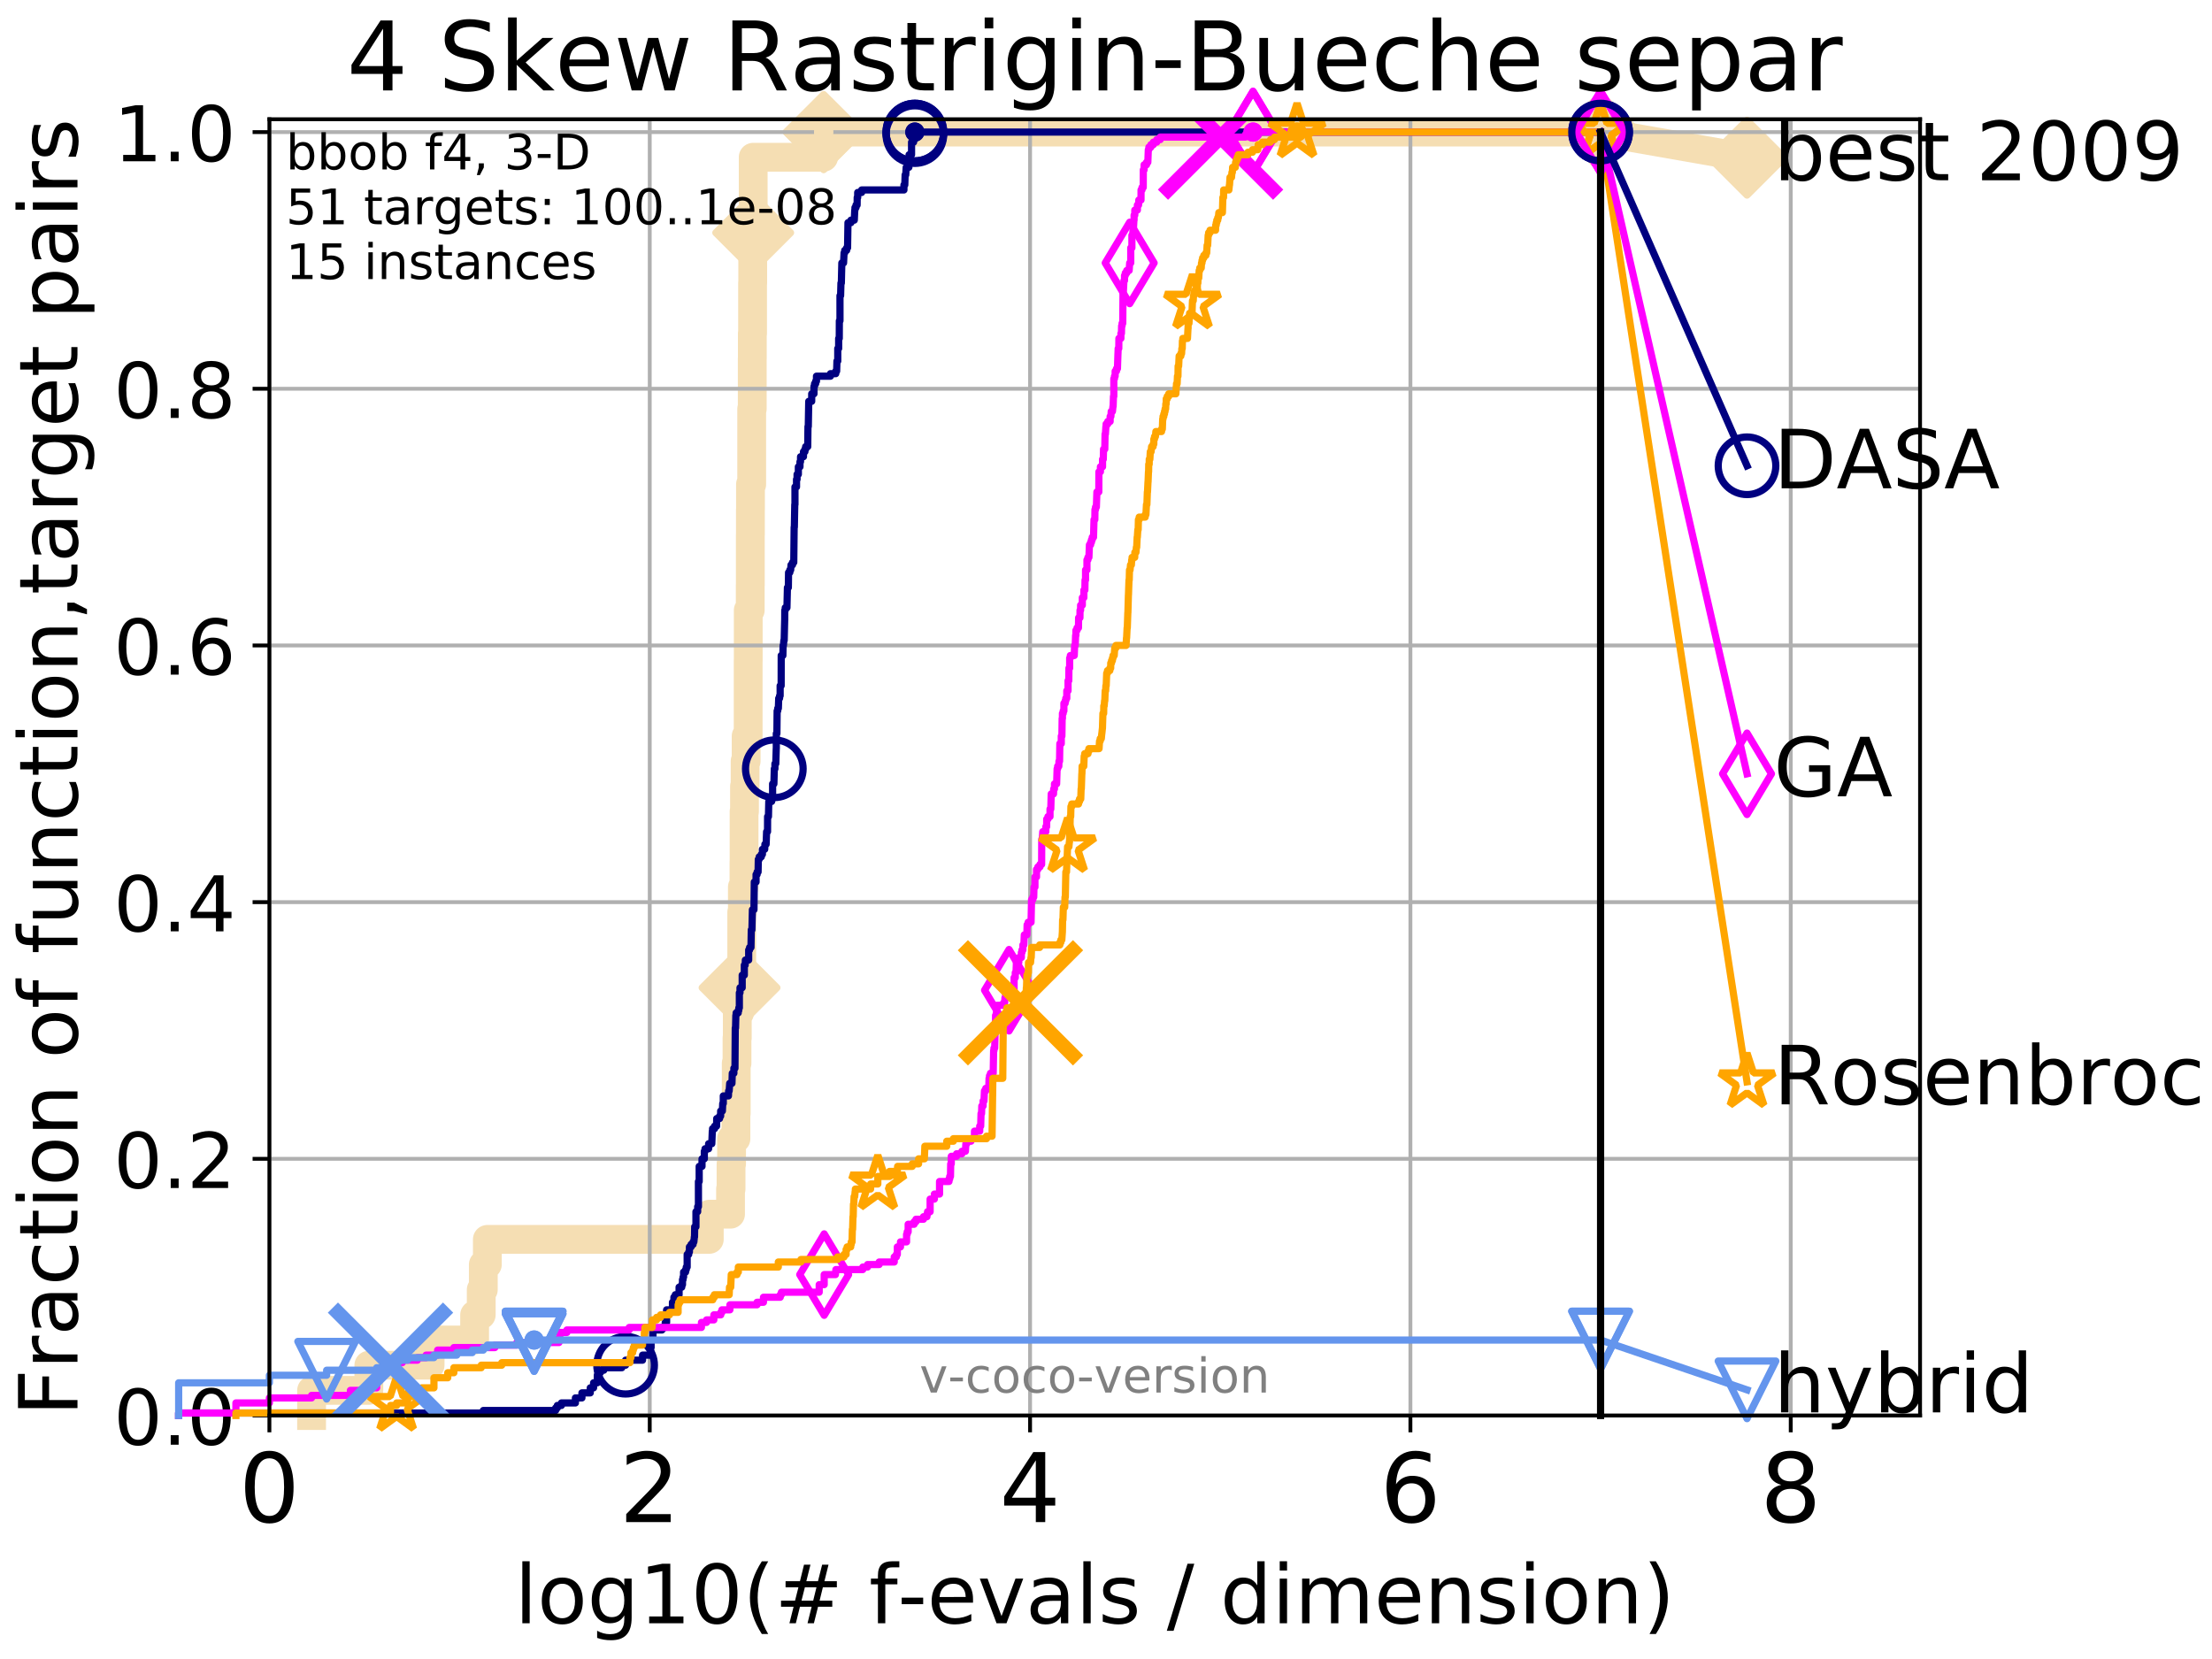 <?xml version="1.0" encoding="utf-8" standalone="no"?>
<!DOCTYPE svg PUBLIC "-//W3C//DTD SVG 1.1//EN"
  "http://www.w3.org/Graphics/SVG/1.1/DTD/svg11.dtd">
<!-- Created with matplotlib (http://matplotlib.org/) -->
<svg height="345.6pt" version="1.1" viewBox="0 0 460.8 345.6" width="460.8pt" xmlns="http://www.w3.org/2000/svg" xmlns:xlink="http://www.w3.org/1999/xlink">
 <defs>
  <style type="text/css">
*{stroke-linecap:butt;stroke-linejoin:round;}
  </style>
 </defs>
 <g id="figure_1">
  <g id="patch_1">
   <path d="M 0 345.6 
L 460.8 345.6 
L 460.8 0 
L 0 0 
z
" style="fill:#ffffff;"/>
  </g>
  <g id="axes_1">
   <g id="patch_2">
    <path d="M 56.12 294.88 
L 399.984 294.88 
L 399.984 24.84 
L 56.12 24.84 
z
" style="fill:#ffffff;"/>
   </g>
   <g id="line2d_1">
    <path d="M 64.909 294.88 
L 64.909 289.638 
L 76.834 289.638 
L 76.834 284.395 
L 89.599 284.395 
L 89.599 279.153 
L 98.872 279.153 
L 98.872 273.91 
L 100.25 273.91 
L 100.25 268.668 
L 100.685 268.668 
L 100.685 263.425 
L 101.525 263.425 
L 101.525 258.183 
L 147.758 258.183 
L 147.758 252.94 
L 152.183 252.94 
L 152.183 247.698 
L 152.291 247.698 
L 152.291 242.455 
L 152.398 242.455 
L 152.398 237.213 
L 153.31 237.213 
L 153.31 231.97 
L 153.37 231.97 
L 153.37 221.485 
L 153.531 221.485 
L 153.531 216.243 
L 153.59 216.243 
L 153.59 211 
L 154.061 211 
L 154.061 205.758 
L 154.5 205.758 
L 154.5 200.515 
L 154.518 200.515 
L 154.518 190.03 
L 154.65 190.03 
L 154.65 184.788 
L 154.983 184.788 
L 154.983 179.546 
L 155.001 179.546 
L 155.001 169.061 
L 155.092 169.061 
L 155.092 163.818 
L 155.219 163.818 
L 155.219 158.576 
L 155.435 158.576 
L 155.435 153.333 
L 155.858 153.333 
L 155.858 137.606 
L 155.875 137.606 
L 155.875 127.121 
L 156.288 127.121 
L 156.288 121.878 
L 156.305 121.878 
L 156.305 111.393 
L 156.322 111.393 
L 156.322 106.151 
L 156.339 106.151 
L 156.339 100.908 
L 156.591 100.908 
L 156.591 85.181 
L 156.707 85.181 
L 156.707 74.696 
L 156.724 74.696 
L 156.724 69.453 
L 156.773 69.453 
L 156.773 58.969 
L 156.806 58.969 
L 156.806 48.484 
L 156.905 48.484 
L 156.905 32.756 
L 171.581 32.756 
L 171.581 27.514 
L 333.43 27.514 
" style="fill:none;stroke:#f5deb3;stroke-linecap:square;stroke-width:6;"/>
   </g>
   <g id="line2d_2">
    <defs>
     <path d="M -0 7.778 
L 7.778 0 
L 0 -7.778 
L -7.778 -0 
z
" id="m34e664a30e" style="stroke:#f5deb3;stroke-linejoin:miter;stroke-width:1.5;"/>
    </defs>
    <g>
     <use style="fill:#f5deb3;stroke:#f5deb3;stroke-linejoin:miter;stroke-width:1.5;" x="154.061" xlink:href="#m34e664a30e" y="205.758"/>
     <use style="fill:#f5deb3;stroke:#f5deb3;stroke-linejoin:miter;stroke-width:1.5;" x="156.905" xlink:href="#m34e664a30e" y="48.484"/>
     <use style="fill:#f5deb3;stroke:#f5deb3;stroke-linejoin:miter;stroke-width:1.5;" x="171.581" xlink:href="#m34e664a30e" y="27.514"/>
     <use style="fill:#f5deb3;stroke:#f5deb3;stroke-linejoin:miter;stroke-width:1.5;" x="171.581" xlink:href="#m34e664a30e" y="27.514"/>
     <use style="fill:#f5deb3;stroke:#f5deb3;stroke-linejoin:miter;stroke-width:1.5;" x="333.43" xlink:href="#m34e664a30e" y="27.514"/>
    </g>
   </g>
   <g id="line2d_3">
    <path style="fill:none;stroke:#f5deb3;stroke-linecap:square;stroke-width:6;"/>
    <g/>
   </g>
   <g id="line2d_4">
    <path d="M 333.43 27.514 
L 363.934 32.861 
" style="fill:none;stroke:#f5deb3;stroke-linecap:square;stroke-width:6;"/>
    <g>
     <use style="fill:#f5deb3;stroke:#f5deb3;stroke-linejoin:miter;stroke-width:1.5;" x="333.43" xlink:href="#m34e664a30e" y="27.514"/>
     <use style="fill:#f5deb3;stroke:#f5deb3;stroke-linejoin:miter;stroke-width:1.5;" x="363.934" xlink:href="#m34e664a30e" y="32.861"/>
    </g>
   </g>
   <g id="matplotlib.axis_1">
    <g id="xtick_1">
     <g id="line2d_5">
      <path clip-path="url(#p108206a99d)" d="M 56.12 294.88 
L 56.12 24.84 
" style="fill:none;stroke:#b0b0b0;stroke-linecap:square;stroke-width:0.8;"/>
     </g>
     <g id="line2d_6">
      <defs>
       <path d="M 0 0 
L 0 3.5 
" id="m44d4d0a94a" style="stroke:#000000;stroke-width:0.8;"/>
      </defs>
      <g>
       <use style="stroke:#000000;stroke-width:0.8;" x="56.12" xlink:href="#m44d4d0a94a" y="294.88"/>
      </g>
     </g>
     <g id="text_1">
      <!-- 0 -->
      <defs>
       <path d="M 31.781 66.406 
Q 24.172 66.406 20.328 58.906 
Q 16.5 51.422 16.5 36.375 
Q 16.5 21.391 20.328 13.891 
Q 24.172 6.391 31.781 6.391 
Q 39.453 6.391 43.281 13.891 
Q 47.125 21.391 47.125 36.375 
Q 47.125 51.422 43.281 58.906 
Q 39.453 66.406 31.781 66.406 
z
M 31.781 74.219 
Q 44.047 74.219 50.516 64.516 
Q 56.984 54.828 56.984 36.375 
Q 56.984 17.969 50.516 8.266 
Q 44.047 -1.422 31.781 -1.422 
Q 19.531 -1.422 13.062 8.266 
Q 6.594 17.969 6.594 36.375 
Q 6.594 54.828 13.062 64.516 
Q 19.531 74.219 31.781 74.219 
z
" id="DejaVuSans-30"/>
      </defs>
      <g transform="translate(49.758 317.077)scale(0.2 -0.2)">
       <use xlink:href="#DejaVuSans-30"/>
      </g>
     </g>
    </g>
    <g id="xtick_2">
     <g id="line2d_7">
      <path clip-path="url(#p108206a99d)" d="M 135.351 294.88 
L 135.351 24.84 
" style="fill:none;stroke:#b0b0b0;stroke-linecap:square;stroke-width:0.8;"/>
     </g>
     <g id="line2d_8">
      <g>
       <use style="stroke:#000000;stroke-width:0.8;" x="135.351" xlink:href="#m44d4d0a94a" y="294.88"/>
      </g>
     </g>
     <g id="text_2">
      <!-- 2 -->
      <defs>
       <path d="M 19.188 8.297 
L 53.609 8.297 
L 53.609 0 
L 7.328 0 
L 7.328 8.297 
Q 12.938 14.109 22.625 23.891 
Q 32.328 33.688 34.812 36.531 
Q 39.547 41.844 41.422 45.531 
Q 43.312 49.219 43.312 52.781 
Q 43.312 58.594 39.234 62.25 
Q 35.156 65.922 28.609 65.922 
Q 23.969 65.922 18.812 64.312 
Q 13.672 62.703 7.812 59.422 
L 7.812 69.391 
Q 13.766 71.781 18.938 73 
Q 24.125 74.219 28.422 74.219 
Q 39.75 74.219 46.484 68.547 
Q 53.219 62.891 53.219 53.422 
Q 53.219 48.922 51.531 44.891 
Q 49.859 40.875 45.406 35.406 
Q 44.188 33.984 37.641 27.219 
Q 31.109 20.453 19.188 8.297 
z
" id="DejaVuSans-32"/>
      </defs>
      <g transform="translate(128.989 317.077)scale(0.2 -0.2)">
       <use xlink:href="#DejaVuSans-32"/>
      </g>
     </g>
    </g>
    <g id="xtick_3">
     <g id="line2d_9">
      <path clip-path="url(#p108206a99d)" d="M 214.583 294.88 
L 214.583 24.84 
" style="fill:none;stroke:#b0b0b0;stroke-linecap:square;stroke-width:0.8;"/>
     </g>
     <g id="line2d_10">
      <g>
       <use style="stroke:#000000;stroke-width:0.8;" x="214.583" xlink:href="#m44d4d0a94a" y="294.88"/>
      </g>
     </g>
     <g id="text_3">
      <!-- 4 -->
      <defs>
       <path d="M 37.797 64.312 
L 12.891 25.391 
L 37.797 25.391 
z
M 35.203 72.906 
L 47.609 72.906 
L 47.609 25.391 
L 58.016 25.391 
L 58.016 17.188 
L 47.609 17.188 
L 47.609 0 
L 37.797 0 
L 37.797 17.188 
L 4.891 17.188 
L 4.891 26.703 
z
" id="DejaVuSans-34"/>
      </defs>
      <g transform="translate(208.22 317.077)scale(0.2 -0.2)">
       <use xlink:href="#DejaVuSans-34"/>
      </g>
     </g>
    </g>
    <g id="xtick_4">
     <g id="line2d_11">
      <path clip-path="url(#p108206a99d)" d="M 293.814 294.88 
L 293.814 24.84 
" style="fill:none;stroke:#b0b0b0;stroke-linecap:square;stroke-width:0.8;"/>
     </g>
     <g id="line2d_12">
      <g>
       <use style="stroke:#000000;stroke-width:0.8;" x="293.814" xlink:href="#m44d4d0a94a" y="294.88"/>
      </g>
     </g>
     <g id="text_4">
      <!-- 6 -->
      <defs>
       <path d="M 33.016 40.375 
Q 26.375 40.375 22.484 35.828 
Q 18.609 31.297 18.609 23.391 
Q 18.609 15.531 22.484 10.953 
Q 26.375 6.391 33.016 6.391 
Q 39.656 6.391 43.531 10.953 
Q 47.406 15.531 47.406 23.391 
Q 47.406 31.297 43.531 35.828 
Q 39.656 40.375 33.016 40.375 
z
M 52.594 71.297 
L 52.594 62.312 
Q 48.875 64.062 45.094 64.984 
Q 41.312 65.922 37.594 65.922 
Q 27.828 65.922 22.672 59.328 
Q 17.531 52.734 16.797 39.406 
Q 19.672 43.656 24.016 45.922 
Q 28.375 48.188 33.594 48.188 
Q 44.578 48.188 50.953 41.516 
Q 57.328 34.859 57.328 23.391 
Q 57.328 12.156 50.688 5.359 
Q 44.047 -1.422 33.016 -1.422 
Q 20.359 -1.422 13.672 8.266 
Q 6.984 17.969 6.984 36.375 
Q 6.984 53.656 15.188 63.938 
Q 23.391 74.219 37.203 74.219 
Q 40.922 74.219 44.703 73.484 
Q 48.484 72.75 52.594 71.297 
z
" id="DejaVuSans-36"/>
      </defs>
      <g transform="translate(287.452 317.077)scale(0.2 -0.2)">
       <use xlink:href="#DejaVuSans-36"/>
      </g>
     </g>
    </g>
    <g id="xtick_5">
     <g id="line2d_13">
      <path clip-path="url(#p108206a99d)" d="M 373.045 294.88 
L 373.045 24.84 
" style="fill:none;stroke:#b0b0b0;stroke-linecap:square;stroke-width:0.8;"/>
     </g>
     <g id="line2d_14">
      <g>
       <use style="stroke:#000000;stroke-width:0.8;" x="373.045" xlink:href="#m44d4d0a94a" y="294.88"/>
      </g>
     </g>
     <g id="text_5">
      <!-- 8 -->
      <defs>
       <path d="M 31.781 34.625 
Q 24.75 34.625 20.719 30.859 
Q 16.703 27.094 16.703 20.516 
Q 16.703 13.922 20.719 10.156 
Q 24.75 6.391 31.781 6.391 
Q 38.812 6.391 42.859 10.172 
Q 46.922 13.969 46.922 20.516 
Q 46.922 27.094 42.891 30.859 
Q 38.875 34.625 31.781 34.625 
z
M 21.922 38.812 
Q 15.578 40.375 12.031 44.719 
Q 8.5 49.078 8.5 55.328 
Q 8.5 64.062 14.719 69.141 
Q 20.953 74.219 31.781 74.219 
Q 42.672 74.219 48.875 69.141 
Q 55.078 64.062 55.078 55.328 
Q 55.078 49.078 51.531 44.719 
Q 48 40.375 41.703 38.812 
Q 48.828 37.156 52.797 32.312 
Q 56.781 27.484 56.781 20.516 
Q 56.781 9.906 50.312 4.234 
Q 43.844 -1.422 31.781 -1.422 
Q 19.734 -1.422 13.25 4.234 
Q 6.781 9.906 6.781 20.516 
Q 6.781 27.484 10.781 32.312 
Q 14.797 37.156 21.922 38.812 
z
M 18.312 54.391 
Q 18.312 48.734 21.844 45.562 
Q 25.391 42.391 31.781 42.391 
Q 38.141 42.391 41.719 45.562 
Q 45.312 48.734 45.312 54.391 
Q 45.312 60.062 41.719 63.234 
Q 38.141 66.406 31.781 66.406 
Q 25.391 66.406 21.844 63.234 
Q 18.312 60.062 18.312 54.391 
z
" id="DejaVuSans-38"/>
      </defs>
      <g transform="translate(366.683 317.077)scale(0.2 -0.2)">
       <use xlink:href="#DejaVuSans-38"/>
      </g>
     </g>
    </g>
    <g id="text_6">
     <!-- log10(# f-evals / dimension) -->
     <defs>
      <path d="M 9.422 75.984 
L 18.406 75.984 
L 18.406 0 
L 9.422 0 
z
" id="DejaVuSans-6c"/>
      <path d="M 30.609 48.391 
Q 23.391 48.391 19.188 42.75 
Q 14.984 37.109 14.984 27.297 
Q 14.984 17.484 19.156 11.844 
Q 23.344 6.203 30.609 6.203 
Q 37.797 6.203 41.984 11.859 
Q 46.188 17.531 46.188 27.297 
Q 46.188 37.016 41.984 42.703 
Q 37.797 48.391 30.609 48.391 
z
M 30.609 56 
Q 42.328 56 49.016 48.375 
Q 55.719 40.766 55.719 27.297 
Q 55.719 13.875 49.016 6.219 
Q 42.328 -1.422 30.609 -1.422 
Q 18.844 -1.422 12.172 6.219 
Q 5.516 13.875 5.516 27.297 
Q 5.516 40.766 12.172 48.375 
Q 18.844 56 30.609 56 
z
" id="DejaVuSans-6f"/>
      <path d="M 45.406 27.984 
Q 45.406 37.75 41.375 43.109 
Q 37.359 48.484 30.078 48.484 
Q 22.859 48.484 18.828 43.109 
Q 14.797 37.75 14.797 27.984 
Q 14.797 18.266 18.828 12.891 
Q 22.859 7.516 30.078 7.516 
Q 37.359 7.516 41.375 12.891 
Q 45.406 18.266 45.406 27.984 
z
M 54.391 6.781 
Q 54.391 -7.172 48.188 -13.984 
Q 42 -20.797 29.203 -20.797 
Q 24.469 -20.797 20.266 -20.094 
Q 16.062 -19.391 12.109 -17.922 
L 12.109 -9.188 
Q 16.062 -11.328 19.922 -12.344 
Q 23.781 -13.375 27.781 -13.375 
Q 36.625 -13.375 41.016 -8.766 
Q 45.406 -4.156 45.406 5.172 
L 45.406 9.625 
Q 42.625 4.781 38.281 2.391 
Q 33.938 0 27.875 0 
Q 17.828 0 11.672 7.656 
Q 5.516 15.328 5.516 27.984 
Q 5.516 40.672 11.672 48.328 
Q 17.828 56 27.875 56 
Q 33.938 56 38.281 53.609 
Q 42.625 51.219 45.406 46.391 
L 45.406 54.688 
L 54.391 54.688 
z
" id="DejaVuSans-67"/>
      <path d="M 12.406 8.297 
L 28.516 8.297 
L 28.516 63.922 
L 10.984 60.406 
L 10.984 69.391 
L 28.422 72.906 
L 38.281 72.906 
L 38.281 8.297 
L 54.391 8.297 
L 54.391 0 
L 12.406 0 
z
" id="DejaVuSans-31"/>
      <path d="M 31 75.875 
Q 24.469 64.656 21.281 53.656 
Q 18.109 42.672 18.109 31.391 
Q 18.109 20.125 21.312 9.062 
Q 24.516 -2 31 -13.188 
L 23.188 -13.188 
Q 15.875 -1.703 12.234 9.375 
Q 8.594 20.453 8.594 31.391 
Q 8.594 42.281 12.203 53.312 
Q 15.828 64.359 23.188 75.875 
z
" id="DejaVuSans-28"/>
      <path d="M 51.125 44 
L 36.922 44 
L 32.812 27.688 
L 47.125 27.688 
z
M 43.797 71.781 
L 38.719 51.516 
L 52.984 51.516 
L 58.109 71.781 
L 65.922 71.781 
L 60.891 51.516 
L 76.125 51.516 
L 76.125 44 
L 58.984 44 
L 54.984 27.688 
L 70.516 27.688 
L 70.516 20.219 
L 53.078 20.219 
L 48 0 
L 40.188 0 
L 45.219 20.219 
L 30.906 20.219 
L 25.875 0 
L 18.016 0 
L 23.094 20.219 
L 7.719 20.219 
L 7.719 27.688 
L 24.906 27.688 
L 29 44 
L 13.281 44 
L 13.281 51.516 
L 30.906 51.516 
L 35.891 71.781 
z
" id="DejaVuSans-23"/>
      <path id="DejaVuSans-20"/>
      <path d="M 37.109 75.984 
L 37.109 68.5 
L 28.516 68.5 
Q 23.688 68.5 21.797 66.547 
Q 19.922 64.594 19.922 59.516 
L 19.922 54.688 
L 34.719 54.688 
L 34.719 47.703 
L 19.922 47.703 
L 19.922 0 
L 10.891 0 
L 10.891 47.703 
L 2.297 47.703 
L 2.297 54.688 
L 10.891 54.688 
L 10.891 58.5 
Q 10.891 67.625 15.141 71.797 
Q 19.391 75.984 28.609 75.984 
z
" id="DejaVuSans-66"/>
      <path d="M 4.891 31.391 
L 31.203 31.391 
L 31.203 23.391 
L 4.891 23.391 
z
" id="DejaVuSans-2d"/>
      <path d="M 56.203 29.594 
L 56.203 25.203 
L 14.891 25.203 
Q 15.484 15.922 20.484 11.062 
Q 25.484 6.203 34.422 6.203 
Q 39.594 6.203 44.453 7.469 
Q 49.312 8.734 54.109 11.281 
L 54.109 2.781 
Q 49.266 0.734 44.188 -0.344 
Q 39.109 -1.422 33.891 -1.422 
Q 20.797 -1.422 13.156 6.188 
Q 5.516 13.812 5.516 26.812 
Q 5.516 40.234 12.766 48.109 
Q 20.016 56 32.328 56 
Q 43.359 56 49.781 48.891 
Q 56.203 41.797 56.203 29.594 
z
M 47.219 32.234 
Q 47.125 39.594 43.094 43.984 
Q 39.062 48.391 32.422 48.391 
Q 24.906 48.391 20.391 44.141 
Q 15.875 39.891 15.188 32.172 
z
" id="DejaVuSans-65"/>
      <path d="M 2.984 54.688 
L 12.5 54.688 
L 29.594 8.797 
L 46.688 54.688 
L 56.203 54.688 
L 35.688 0 
L 23.484 0 
z
" id="DejaVuSans-76"/>
      <path d="M 34.281 27.484 
Q 23.391 27.484 19.188 25 
Q 14.984 22.516 14.984 16.5 
Q 14.984 11.719 18.141 8.906 
Q 21.297 6.109 26.703 6.109 
Q 34.188 6.109 38.703 11.406 
Q 43.219 16.703 43.219 25.484 
L 43.219 27.484 
z
M 52.203 31.203 
L 52.203 0 
L 43.219 0 
L 43.219 8.297 
Q 40.141 3.328 35.547 0.953 
Q 30.953 -1.422 24.312 -1.422 
Q 15.922 -1.422 10.953 3.297 
Q 6 8.016 6 15.922 
Q 6 25.141 12.172 29.828 
Q 18.359 34.516 30.609 34.516 
L 43.219 34.516 
L 43.219 35.406 
Q 43.219 41.609 39.141 45 
Q 35.062 48.391 27.688 48.391 
Q 23 48.391 18.547 47.266 
Q 14.109 46.141 10.016 43.891 
L 10.016 52.203 
Q 14.938 54.109 19.578 55.047 
Q 24.219 56 28.609 56 
Q 40.484 56 46.344 49.844 
Q 52.203 43.703 52.203 31.203 
z
" id="DejaVuSans-61"/>
      <path d="M 44.281 53.078 
L 44.281 44.578 
Q 40.484 46.531 36.375 47.5 
Q 32.281 48.484 27.875 48.484 
Q 21.188 48.484 17.844 46.438 
Q 14.5 44.391 14.5 40.281 
Q 14.5 37.156 16.891 35.375 
Q 19.281 33.594 26.516 31.984 
L 29.594 31.297 
Q 39.156 29.25 43.188 25.516 
Q 47.219 21.781 47.219 15.094 
Q 47.219 7.469 41.188 3.016 
Q 35.156 -1.422 24.609 -1.422 
Q 20.219 -1.422 15.453 -0.562 
Q 10.688 0.297 5.422 2 
L 5.422 11.281 
Q 10.406 8.688 15.234 7.391 
Q 20.062 6.109 24.812 6.109 
Q 31.156 6.109 34.562 8.281 
Q 37.984 10.453 37.984 14.406 
Q 37.984 18.062 35.516 20.016 
Q 33.062 21.969 24.703 23.781 
L 21.578 24.516 
Q 13.234 26.266 9.516 29.906 
Q 5.812 33.547 5.812 39.891 
Q 5.812 47.609 11.281 51.797 
Q 16.75 56 26.812 56 
Q 31.781 56 36.172 55.266 
Q 40.578 54.547 44.281 53.078 
z
" id="DejaVuSans-73"/>
      <path d="M 25.391 72.906 
L 33.688 72.906 
L 8.297 -9.281 
L 0 -9.281 
z
" id="DejaVuSans-2f"/>
      <path d="M 45.406 46.391 
L 45.406 75.984 
L 54.391 75.984 
L 54.391 0 
L 45.406 0 
L 45.406 8.203 
Q 42.578 3.328 38.25 0.953 
Q 33.938 -1.422 27.875 -1.422 
Q 17.969 -1.422 11.734 6.484 
Q 5.516 14.406 5.516 27.297 
Q 5.516 40.188 11.734 48.094 
Q 17.969 56 27.875 56 
Q 33.938 56 38.25 53.625 
Q 42.578 51.266 45.406 46.391 
z
M 14.797 27.297 
Q 14.797 17.391 18.875 11.75 
Q 22.953 6.109 30.078 6.109 
Q 37.203 6.109 41.297 11.75 
Q 45.406 17.391 45.406 27.297 
Q 45.406 37.203 41.297 42.844 
Q 37.203 48.484 30.078 48.484 
Q 22.953 48.484 18.875 42.844 
Q 14.797 37.203 14.797 27.297 
z
" id="DejaVuSans-64"/>
      <path d="M 9.422 54.688 
L 18.406 54.688 
L 18.406 0 
L 9.422 0 
z
M 9.422 75.984 
L 18.406 75.984 
L 18.406 64.594 
L 9.422 64.594 
z
" id="DejaVuSans-69"/>
      <path d="M 52 44.188 
Q 55.375 50.25 60.062 53.125 
Q 64.75 56 71.094 56 
Q 79.641 56 84.281 50.016 
Q 88.922 44.047 88.922 33.016 
L 88.922 0 
L 79.891 0 
L 79.891 32.719 
Q 79.891 40.578 77.094 44.375 
Q 74.312 48.188 68.609 48.188 
Q 61.625 48.188 57.562 43.547 
Q 53.516 38.922 53.516 30.906 
L 53.516 0 
L 44.484 0 
L 44.484 32.719 
Q 44.484 40.625 41.703 44.406 
Q 38.922 48.188 33.109 48.188 
Q 26.219 48.188 22.156 43.531 
Q 18.109 38.875 18.109 30.906 
L 18.109 0 
L 9.078 0 
L 9.078 54.688 
L 18.109 54.688 
L 18.109 46.188 
Q 21.188 51.219 25.484 53.609 
Q 29.781 56 35.688 56 
Q 41.656 56 45.828 52.969 
Q 50 49.953 52 44.188 
z
" id="DejaVuSans-6d"/>
      <path d="M 54.891 33.016 
L 54.891 0 
L 45.906 0 
L 45.906 32.719 
Q 45.906 40.484 42.875 44.328 
Q 39.844 48.188 33.797 48.188 
Q 26.516 48.188 22.312 43.547 
Q 18.109 38.922 18.109 30.906 
L 18.109 0 
L 9.078 0 
L 9.078 54.688 
L 18.109 54.688 
L 18.109 46.188 
Q 21.344 51.125 25.703 53.562 
Q 30.078 56 35.797 56 
Q 45.219 56 50.047 50.172 
Q 54.891 44.344 54.891 33.016 
z
" id="DejaVuSans-6e"/>
      <path d="M 8.016 75.875 
L 15.828 75.875 
Q 23.141 64.359 26.781 53.312 
Q 30.422 42.281 30.422 31.391 
Q 30.422 20.453 26.781 9.375 
Q 23.141 -1.703 15.828 -13.188 
L 8.016 -13.188 
Q 14.5 -2 17.703 9.062 
Q 20.906 20.125 20.906 31.391 
Q 20.906 42.672 17.703 53.656 
Q 14.5 64.656 8.016 75.875 
z
" id="DejaVuSans-29"/>
     </defs>
     <g transform="translate(107.211 338.154)scale(0.17 -0.17)">
      <use xlink:href="#DejaVuSans-6c"/>
      <use x="27.783" xlink:href="#DejaVuSans-6f"/>
      <use x="88.965" xlink:href="#DejaVuSans-67"/>
      <use x="152.441" xlink:href="#DejaVuSans-31"/>
      <use x="216.064" xlink:href="#DejaVuSans-30"/>
      <use x="279.688" xlink:href="#DejaVuSans-28"/>
      <use x="318.701" xlink:href="#DejaVuSans-23"/>
      <use x="402.49" xlink:href="#DejaVuSans-20"/>
      <use x="434.277" xlink:href="#DejaVuSans-66"/>
      <use x="469.404" xlink:href="#DejaVuSans-2d"/>
      <use x="505.488" xlink:href="#DejaVuSans-65"/>
      <use x="567.012" xlink:href="#DejaVuSans-76"/>
      <use x="626.191" xlink:href="#DejaVuSans-61"/>
      <use x="687.471" xlink:href="#DejaVuSans-6c"/>
      <use x="715.254" xlink:href="#DejaVuSans-73"/>
      <use x="767.354" xlink:href="#DejaVuSans-20"/>
      <use x="799.141" xlink:href="#DejaVuSans-2f"/>
      <use x="832.832" xlink:href="#DejaVuSans-20"/>
      <use x="864.619" xlink:href="#DejaVuSans-64"/>
      <use x="928.096" xlink:href="#DejaVuSans-69"/>
      <use x="955.879" xlink:href="#DejaVuSans-6d"/>
      <use x="1053.291" xlink:href="#DejaVuSans-65"/>
      <use x="1114.814" xlink:href="#DejaVuSans-6e"/>
      <use x="1178.193" xlink:href="#DejaVuSans-73"/>
      <use x="1230.293" xlink:href="#DejaVuSans-69"/>
      <use x="1258.076" xlink:href="#DejaVuSans-6f"/>
      <use x="1319.258" xlink:href="#DejaVuSans-6e"/>
      <use x="1382.637" xlink:href="#DejaVuSans-29"/>
     </g>
    </g>
   </g>
   <g id="matplotlib.axis_2">
    <g id="ytick_1">
     <g id="line2d_15">
      <path clip-path="url(#p108206a99d)" d="M 56.12 294.88 
L 399.984 294.88 
" style="fill:none;stroke:#b0b0b0;stroke-linecap:square;stroke-width:0.8;"/>
     </g>
     <g id="line2d_16">
      <defs>
       <path d="M 0 0 
L -3.5 0 
" id="m20d115db46" style="stroke:#000000;stroke-width:0.8;"/>
      </defs>
      <g>
       <use style="stroke:#000000;stroke-width:0.8;" x="56.12" xlink:href="#m20d115db46" y="294.88"/>
      </g>
     </g>
     <g id="text_7">
      <!-- 0.0 -->
      <defs>
       <path d="M 10.688 12.406 
L 21 12.406 
L 21 0 
L 10.688 0 
z
" id="DejaVuSans-2e"/>
      </defs>
      <g transform="translate(23.675 300.959)scale(0.16 -0.16)">
       <use xlink:href="#DejaVuSans-30"/>
       <use x="63.623" xlink:href="#DejaVuSans-2e"/>
       <use x="95.41" xlink:href="#DejaVuSans-30"/>
      </g>
     </g>
    </g>
    <g id="ytick_2">
     <g id="line2d_17">
      <path clip-path="url(#p108206a99d)" d="M 56.12 241.407 
L 399.984 241.407 
" style="fill:none;stroke:#b0b0b0;stroke-linecap:square;stroke-width:0.8;"/>
     </g>
     <g id="line2d_18">
      <g>
       <use style="stroke:#000000;stroke-width:0.8;" x="56.12" xlink:href="#m20d115db46" y="241.407"/>
      </g>
     </g>
     <g id="text_8">
      <!-- 0.2 -->
      <g transform="translate(23.675 247.485)scale(0.16 -0.16)">
       <use xlink:href="#DejaVuSans-30"/>
       <use x="63.623" xlink:href="#DejaVuSans-2e"/>
       <use x="95.41" xlink:href="#DejaVuSans-32"/>
      </g>
     </g>
    </g>
    <g id="ytick_3">
     <g id="line2d_19">
      <path clip-path="url(#p108206a99d)" d="M 56.12 187.933 
L 399.984 187.933 
" style="fill:none;stroke:#b0b0b0;stroke-linecap:square;stroke-width:0.8;"/>
     </g>
     <g id="line2d_20">
      <g>
       <use style="stroke:#000000;stroke-width:0.8;" x="56.12" xlink:href="#m20d115db46" y="187.933"/>
      </g>
     </g>
     <g id="text_9">
      <!-- 0.4 -->
      <g transform="translate(23.675 194.012)scale(0.16 -0.16)">
       <use xlink:href="#DejaVuSans-30"/>
       <use x="63.623" xlink:href="#DejaVuSans-2e"/>
       <use x="95.41" xlink:href="#DejaVuSans-34"/>
      </g>
     </g>
    </g>
    <g id="ytick_4">
     <g id="line2d_21">
      <path clip-path="url(#p108206a99d)" d="M 56.12 134.46 
L 399.984 134.46 
" style="fill:none;stroke:#b0b0b0;stroke-linecap:square;stroke-width:0.8;"/>
     </g>
     <g id="line2d_22">
      <g>
       <use style="stroke:#000000;stroke-width:0.8;" x="56.12" xlink:href="#m20d115db46" y="134.46"/>
      </g>
     </g>
     <g id="text_10">
      <!-- 0.6 -->
      <g transform="translate(23.675 140.539)scale(0.16 -0.16)">
       <use xlink:href="#DejaVuSans-30"/>
       <use x="63.623" xlink:href="#DejaVuSans-2e"/>
       <use x="95.41" xlink:href="#DejaVuSans-36"/>
      </g>
     </g>
    </g>
    <g id="ytick_5">
     <g id="line2d_23">
      <path clip-path="url(#p108206a99d)" d="M 56.12 80.987 
L 399.984 80.987 
" style="fill:none;stroke:#b0b0b0;stroke-linecap:square;stroke-width:0.8;"/>
     </g>
     <g id="line2d_24">
      <g>
       <use style="stroke:#000000;stroke-width:0.8;" x="56.12" xlink:href="#m20d115db46" y="80.987"/>
      </g>
     </g>
     <g id="text_11">
      <!-- 0.8 -->
      <g transform="translate(23.675 87.066)scale(0.16 -0.16)">
       <use xlink:href="#DejaVuSans-30"/>
       <use x="63.623" xlink:href="#DejaVuSans-2e"/>
       <use x="95.41" xlink:href="#DejaVuSans-38"/>
      </g>
     </g>
    </g>
    <g id="ytick_6">
     <g id="line2d_25">
      <path clip-path="url(#p108206a99d)" d="M 56.12 27.514 
L 399.984 27.514 
" style="fill:none;stroke:#b0b0b0;stroke-linecap:square;stroke-width:0.8;"/>
     </g>
     <g id="line2d_26">
      <g>
       <use style="stroke:#000000;stroke-width:0.8;" x="56.12" xlink:href="#m20d115db46" y="27.514"/>
      </g>
     </g>
     <g id="text_12">
      <!-- 1.0 -->
      <g transform="translate(23.675 33.592)scale(0.16 -0.16)">
       <use xlink:href="#DejaVuSans-31"/>
       <use x="63.623" xlink:href="#DejaVuSans-2e"/>
       <use x="95.41" xlink:href="#DejaVuSans-30"/>
      </g>
     </g>
    </g>
    <g id="text_13">
     <!-- Fraction of function,target pairs -->
     <defs>
      <path d="M 9.812 72.906 
L 51.703 72.906 
L 51.703 64.594 
L 19.672 64.594 
L 19.672 43.109 
L 48.578 43.109 
L 48.578 34.812 
L 19.672 34.812 
L 19.672 0 
L 9.812 0 
z
" id="DejaVuSans-46"/>
      <path d="M 41.109 46.297 
Q 39.594 47.172 37.812 47.578 
Q 36.031 48 33.891 48 
Q 26.266 48 22.188 43.047 
Q 18.109 38.094 18.109 28.812 
L 18.109 0 
L 9.078 0 
L 9.078 54.688 
L 18.109 54.688 
L 18.109 46.188 
Q 20.953 51.172 25.484 53.578 
Q 30.031 56 36.531 56 
Q 37.453 56 38.578 55.875 
Q 39.703 55.766 41.062 55.516 
z
" id="DejaVuSans-72"/>
      <path d="M 48.781 52.594 
L 48.781 44.188 
Q 44.969 46.297 41.141 47.344 
Q 37.312 48.391 33.406 48.391 
Q 24.656 48.391 19.812 42.844 
Q 14.984 37.312 14.984 27.297 
Q 14.984 17.281 19.812 11.734 
Q 24.656 6.203 33.406 6.203 
Q 37.312 6.203 41.141 7.25 
Q 44.969 8.297 48.781 10.406 
L 48.781 2.094 
Q 45.016 0.344 40.984 -0.531 
Q 36.969 -1.422 32.422 -1.422 
Q 20.062 -1.422 12.781 6.344 
Q 5.516 14.109 5.516 27.297 
Q 5.516 40.672 12.859 48.328 
Q 20.219 56 33.016 56 
Q 37.156 56 41.109 55.141 
Q 45.062 54.297 48.781 52.594 
z
" id="DejaVuSans-63"/>
      <path d="M 18.312 70.219 
L 18.312 54.688 
L 36.812 54.688 
L 36.812 47.703 
L 18.312 47.703 
L 18.312 18.016 
Q 18.312 11.328 20.141 9.422 
Q 21.969 7.516 27.594 7.516 
L 36.812 7.516 
L 36.812 0 
L 27.594 0 
Q 17.188 0 13.234 3.875 
Q 9.281 7.766 9.281 18.016 
L 9.281 47.703 
L 2.688 47.703 
L 2.688 54.688 
L 9.281 54.688 
L 9.281 70.219 
z
" id="DejaVuSans-74"/>
      <path d="M 8.5 21.578 
L 8.5 54.688 
L 17.484 54.688 
L 17.484 21.922 
Q 17.484 14.156 20.5 10.266 
Q 23.531 6.391 29.594 6.391 
Q 36.859 6.391 41.078 11.031 
Q 45.312 15.672 45.312 23.688 
L 45.312 54.688 
L 54.297 54.688 
L 54.297 0 
L 45.312 0 
L 45.312 8.406 
Q 42.047 3.422 37.719 1 
Q 33.406 -1.422 27.688 -1.422 
Q 18.266 -1.422 13.375 4.438 
Q 8.5 10.297 8.5 21.578 
z
M 31.109 56 
z
" id="DejaVuSans-75"/>
      <path d="M 11.719 12.406 
L 22.016 12.406 
L 22.016 4 
L 14.016 -11.625 
L 7.719 -11.625 
L 11.719 4 
z
" id="DejaVuSans-2c"/>
      <path d="M 18.109 8.203 
L 18.109 -20.797 
L 9.078 -20.797 
L 9.078 54.688 
L 18.109 54.688 
L 18.109 46.391 
Q 20.953 51.266 25.266 53.625 
Q 29.594 56 35.594 56 
Q 45.562 56 51.781 48.094 
Q 58.016 40.188 58.016 27.297 
Q 58.016 14.406 51.781 6.484 
Q 45.562 -1.422 35.594 -1.422 
Q 29.594 -1.422 25.266 0.953 
Q 20.953 3.328 18.109 8.203 
z
M 48.688 27.297 
Q 48.688 37.203 44.609 42.844 
Q 40.531 48.484 33.406 48.484 
Q 26.266 48.484 22.188 42.844 
Q 18.109 37.203 18.109 27.297 
Q 18.109 17.391 22.188 11.75 
Q 26.266 6.109 33.406 6.109 
Q 40.531 6.109 44.609 11.75 
Q 48.688 17.391 48.688 27.297 
z
" id="DejaVuSans-70"/>
     </defs>
     <g transform="translate(16.14 294.999)rotate(-90)scale(0.17 -0.17)">
      <use xlink:href="#DejaVuSans-46"/>
      <use x="57.41" xlink:href="#DejaVuSans-72"/>
      <use x="98.523" xlink:href="#DejaVuSans-61"/>
      <use x="159.803" xlink:href="#DejaVuSans-63"/>
      <use x="214.783" xlink:href="#DejaVuSans-74"/>
      <use x="253.992" xlink:href="#DejaVuSans-69"/>
      <use x="281.775" xlink:href="#DejaVuSans-6f"/>
      <use x="342.957" xlink:href="#DejaVuSans-6e"/>
      <use x="406.336" xlink:href="#DejaVuSans-20"/>
      <use x="438.123" xlink:href="#DejaVuSans-6f"/>
      <use x="499.305" xlink:href="#DejaVuSans-66"/>
      <use x="534.51" xlink:href="#DejaVuSans-20"/>
      <use x="566.297" xlink:href="#DejaVuSans-66"/>
      <use x="601.502" xlink:href="#DejaVuSans-75"/>
      <use x="664.881" xlink:href="#DejaVuSans-6e"/>
      <use x="728.26" xlink:href="#DejaVuSans-63"/>
      <use x="783.24" xlink:href="#DejaVuSans-74"/>
      <use x="822.449" xlink:href="#DejaVuSans-69"/>
      <use x="850.232" xlink:href="#DejaVuSans-6f"/>
      <use x="911.414" xlink:href="#DejaVuSans-6e"/>
      <use x="974.793" xlink:href="#DejaVuSans-2c"/>
      <use x="1006.58" xlink:href="#DejaVuSans-74"/>
      <use x="1045.789" xlink:href="#DejaVuSans-61"/>
      <use x="1107.068" xlink:href="#DejaVuSans-72"/>
      <use x="1148.166" xlink:href="#DejaVuSans-67"/>
      <use x="1211.643" xlink:href="#DejaVuSans-65"/>
      <use x="1273.166" xlink:href="#DejaVuSans-74"/>
      <use x="1312.375" xlink:href="#DejaVuSans-20"/>
      <use x="1344.162" xlink:href="#DejaVuSans-70"/>
      <use x="1407.639" xlink:href="#DejaVuSans-61"/>
      <use x="1468.918" xlink:href="#DejaVuSans-69"/>
      <use x="1496.701" xlink:href="#DejaVuSans-72"/>
      <use x="1537.814" xlink:href="#DejaVuSans-73"/>
     </g>
    </g>
   </g>
   <g id="line2d_27">
    <defs>
     <path d="M 0 1.5 
C 0.398 1.5 0.779 1.342 1.061 1.061 
C 1.342 0.779 1.5 0.398 1.5 0 
C 1.5 -0.398 1.342 -0.779 1.061 -1.061 
C 0.779 -1.342 0.398 -1.5 0 -1.5 
C -0.398 -1.5 -0.779 -1.342 -1.061 -1.061 
C -1.342 -0.779 -1.5 -0.398 -1.5 0 
C -1.5 0.398 -1.342 0.779 -1.061 1.061 
C -0.779 1.342 -0.398 1.5 0 1.5 
z
" id="m834d467ae0" style="stroke:#f5deb3;"/>
    </defs>
    <g>
     <use style="fill:#f5deb3;stroke:#f5deb3;" x="171.581" xlink:href="#m834d467ae0" y="27.514"/>
     <use style="fill:#f5deb3;stroke:#f5deb3;" x="171.581" xlink:href="#m834d467ae0" y="27.514"/>
    </g>
   </g>
   <g id="line2d_28">
    <defs>
     <path d="M 0 1.5 
C 0.398 1.5 0.779 1.342 1.061 1.061 
C 1.342 0.779 1.5 0.398 1.5 0 
C 1.5 -0.398 1.342 -0.779 1.061 -1.061 
C 0.779 -1.342 0.398 -1.5 0 -1.5 
C -0.398 -1.5 -0.779 -1.342 -1.061 -1.061 
C -1.342 -0.779 -1.5 -0.398 -1.5 0 
C -1.5 0.398 -1.342 0.779 -1.061 1.061 
C -0.779 1.342 -0.398 1.5 0 1.5 
z
" id="m752e0d2015" style="stroke:#000080;"/>
    </defs>
    <g>
     <use style="fill:#000080;stroke:#000080;" x="190.582" xlink:href="#m752e0d2015" y="27.514"/>
     <use style="fill:#000080;stroke:#000080;" x="190.582" xlink:href="#m752e0d2015" y="27.514"/>
    </g>
   </g>
   <g id="line2d_29">
    <path d="M 37.219 294.88 
L 37.219 294.356 
L 100.685 294.356 
L 100.685 293.832 
L 115.748 293.832 
L 115.748 293.307 
L 116.102 293.307 
L 116.102 292.783 
L 116.958 292.783 
L 116.958 292.259 
L 119.871 292.259 
L 119.871 291.21 
L 121.226 291.21 
L 121.226 290.162 
L 122.961 290.162 
L 122.961 289.113 
L 123.654 289.113 
L 123.654 288.065 
L 124.428 288.065 
L 124.428 286.492 
L 124.75 286.492 
L 124.75 285.968 
L 125.066 285.968 
L 125.066 285.444 
L 125.78 285.444 
L 125.78 284.919 
L 129.539 284.919 
L 129.539 284.395 
L 130.325 284.395 
L 130.325 283.347 
L 133.854 283.347 
L 133.854 282.298 
L 135.523 282.298 
L 135.523 280.725 
L 135.636 280.725 
L 135.636 279.153 
L 136.026 279.153 
L 136.026 277.056 
L 137.905 277.056 
L 137.905 276.531 
L 138.583 276.531 
L 138.583 275.483 
L 138.866 275.483 
L 138.866 272.862 
L 140.084 272.862 
L 140.084 271.289 
L 140.387 271.289 
L 140.387 270.24 
L 140.684 270.24 
L 140.684 269.716 
L 141.465 269.716 
L 141.465 268.143 
L 142.019 268.143 
L 142.019 267.619 
L 142.174 267.619 
L 142.174 266.571 
L 142.289 266.571 
L 142.289 266.046 
L 142.404 266.046 
L 142.404 264.998 
L 142.817 264.998 
L 142.817 264.474 
L 142.965 264.474 
L 142.965 263.949 
L 143.149 263.949 
L 143.149 261.328 
L 143.473 261.328 
L 143.473 260.804 
L 143.616 260.804 
L 143.616 259.755 
L 143.967 259.755 
L 143.967 259.231 
L 144.379 259.231 
L 144.379 258.707 
L 144.548 258.707 
L 144.649 257.658 
L 144.682 257.658 
L 144.715 255.561 
L 144.979 255.561 
L 144.979 252.416 
L 145.336 252.416 
L 145.336 251.367 
L 145.496 251.367 
L 145.496 246.125 
L 145.654 246.125 
L 145.654 242.979 
L 146.243 242.979 
L 146.243 241.407 
L 146.723 241.407 
L 146.723 239.834 
L 146.871 239.834 
L 146.871 239.31 
L 147.618 239.31 
L 147.618 238.261 
L 148.279 238.261 
L 148.387 235.64 
L 148.441 235.64 
L 148.441 235.116 
L 148.864 235.116 
L 148.864 234.592 
L 149.278 234.592 
L 149.303 233.019 
L 149.904 233.019 
L 149.904 232.495 
L 150.124 232.495 
L 150.124 231.446 
L 150.485 231.446 
L 150.556 229.873 
L 150.675 229.873 
L 150.675 228.301 
L 151.747 228.301 
L 151.791 227.252 
L 151.901 227.252 
L 152.01 225.679 
L 152.483 225.679 
L 152.546 223.582 
L 152.88 223.582 
L 152.88 222.534 
L 153.107 222.534 
L 153.168 214.146 
L 153.229 214.146 
L 153.29 211.525 
L 153.35 211.525 
L 153.35 211 
L 153.788 211 
L 153.788 210.476 
L 153.905 210.476 
L 153.905 209.952 
L 154.022 209.952 
L 154.022 206.806 
L 154.157 206.806 
L 154.157 205.758 
L 154.612 205.758 
L 154.612 203.137 
L 155.056 203.137 
L 155.056 201.04 
L 155.237 201.04 
L 155.273 199.991 
L 155.962 199.991 
L 155.962 197.894 
L 156.151 197.894 
L 156.151 197.37 
L 156.44 197.37 
L 156.507 193.7 
L 156.641 193.7 
L 156.74 189.506 
L 157.068 189.506 
L 157.133 183.739 
L 157.501 183.739 
L 157.501 182.167 
L 157.721 182.167 
L 157.721 181.642 
L 157.923 181.642 
L 157.969 179.021 
L 158.153 179.021 
L 158.153 178.497 
L 158.589 178.497 
L 158.589 177.973 
L 158.825 177.973 
L 158.825 176.924 
L 159.302 176.924 
L 159.345 175.876 
L 159.599 175.876 
L 159.697 173.255 
L 159.891 173.255 
L 159.905 170.109 
L 160.083 170.109 
L 160.151 166.964 
L 160.751 166.964 
L 160.751 166.439 
L 160.946 166.439 
L 160.946 163.294 
L 161.216 163.294 
L 161.305 160.148 
L 161.431 160.148 
L 161.431 159.1 
L 161.607 159.1 
L 161.706 155.954 
L 161.719 155.954 
L 161.719 152.809 
L 161.842 152.809 
L 161.891 148.091 
L 162.014 148.091 
L 162.014 147.566 
L 162.147 147.566 
L 162.219 145.469 
L 162.399 145.469 
L 162.399 144.945 
L 162.517 144.945 
L 162.517 142.848 
L 162.729 142.848 
L 162.741 136.557 
L 163.087 136.557 
L 163.133 134.46 
L 163.201 134.46 
L 163.292 133.412 
L 163.36 133.412 
L 163.461 129.218 
L 163.472 129.218 
L 163.483 127.121 
L 163.583 127.121 
L 163.583 126.596 
L 163.935 126.596 
L 164.033 122.403 
L 164.227 122.403 
L 164.27 119.257 
L 164.535 119.257 
L 164.535 118.733 
L 164.713 118.733 
L 164.785 117.684 
L 165.093 117.684 
L 165.093 117.16 
L 165.356 117.16 
L 165.436 109.821 
L 165.476 109.821 
L 165.565 105.102 
L 165.605 105.102 
L 165.605 101.433 
L 165.928 101.433 
L 165.928 99.86 
L 166.044 99.86 
L 166.044 98.811 
L 166.312 98.811 
L 166.312 97.239 
L 166.65 97.239 
L 166.65 96.19 
L 166.761 96.19 
L 166.77 95.142 
L 167.378 95.142 
L 167.378 94.093 
L 167.679 94.093 
L 167.679 93.569 
L 167.835 93.569 
L 167.835 93.045 
L 168.264 93.045 
L 168.315 88.851 
L 168.382 88.851 
L 168.475 83.608 
L 169.091 83.608 
L 169.091 82.035 
L 169.568 82.035 
L 169.568 80.463 
L 169.685 80.463 
L 169.685 79.938 
L 169.918 79.938 
L 169.918 79.414 
L 170.086 79.414 
L 170.086 78.366 
L 173.001 78.366 
L 173.001 77.841 
L 174.103 77.841 
L 174.103 77.317 
L 174.289 77.317 
L 174.348 75.22 
L 174.52 75.22 
L 174.52 72.599 
L 174.707 72.599 
L 174.707 70.502 
L 174.835 70.502 
L 174.852 66.832 
L 174.984 66.832 
L 174.984 61.59 
L 175.115 61.59 
L 175.184 58.969 
L 175.268 58.969 
L 175.369 54.775 
L 175.73 54.775 
L 175.834 52.678 
L 175.97 52.678 
L 175.97 52.153 
L 176.371 52.153 
L 176.371 51.629 
L 176.565 51.629 
L 176.648 46.387 
L 177.267 46.387 
L 177.267 45.862 
L 177.965 45.862 
L 178.061 43.765 
L 178.104 43.765 
L 178.104 43.241 
L 178.322 43.241 
L 178.322 42.717 
L 178.552 42.717 
L 178.571 41.144 
L 178.673 41.144 
L 178.673 40.096 
L 179.499 40.096 
L 179.499 39.571 
L 188.307 39.571 
L 188.307 38.523 
L 188.485 38.523 
L 188.556 36.426 
L 188.683 36.426 
L 188.776 34.853 
L 189.339 34.853 
L 189.379 32.232 
L 189.893 32.232 
L 189.893 29.611 
L 190.325 29.611 
L 190.325 29.086 
L 190.496 29.086 
L 190.582 27.514 
L 333.43 27.514 
L 333.43 27.514 
" style="fill:none;stroke:#000080;stroke-linecap:square;stroke-width:1.5;"/>
   </g>
   <g id="line2d_30">
    <defs>
     <path d="M 0 6 
C 1.591 6 3.117 5.368 4.243 4.243 
C 5.368 3.117 6 1.591 6 0 
C 6 -1.591 5.368 -3.117 4.243 -4.243 
C 3.117 -5.368 1.591 -6 0 -6 
C -1.591 -6 -3.117 -5.368 -4.243 -4.243 
C -5.368 -3.117 -6 -1.591 -6 0 
C -6 1.591 -5.368 3.117 -4.243 4.243 
C -3.117 5.368 -1.591 6 0 6 
z
" id="m353dbe3543" style="stroke:#000080;stroke-width:1.5;"/>
    </defs>
    <g>
     <use style="fill-opacity:0;stroke:#000080;stroke-width:1.5;" x="130.325" xlink:href="#m353dbe3543" y="284.395"/>
     <use style="fill-opacity:0;stroke:#000080;stroke-width:1.5;" x="161.305" xlink:href="#m353dbe3543" y="160.148"/>
     <use style="fill-opacity:0;stroke:#000080;stroke-width:1.5;" x="190.582" xlink:href="#m353dbe3543" y="28.038"/>
     <use style="fill-opacity:0;stroke:#000080;stroke-width:1.5;" x="190.582" xlink:href="#m353dbe3543" y="27.514"/>
     <use style="fill-opacity:0;stroke:#000080;stroke-width:1.5;" x="190.582" xlink:href="#m353dbe3543" y="27.514"/>
     <use style="fill-opacity:0;stroke:#000080;stroke-width:1.5;" x="333.43" xlink:href="#m353dbe3543" y="27.514"/>
    </g>
   </g>
   <g id="line2d_31">
    <path style="fill:none;stroke:#000080;stroke-linecap:square;stroke-width:1.5;"/>
    <g/>
   </g>
   <g id="line2d_32">
    <defs>
     <path d="M 0 1.5 
C 0.398 1.5 0.779 1.342 1.061 1.061 
C 1.342 0.779 1.5 0.398 1.5 0 
C 1.5 -0.398 1.342 -0.779 1.061 -1.061 
C 0.779 -1.342 0.398 -1.5 0 -1.5 
C -0.398 -1.5 -0.779 -1.342 -1.061 -1.061 
C -1.342 -0.779 -1.5 -0.398 -1.5 0 
C -1.5 0.398 -1.342 0.779 -1.061 1.061 
C -0.779 1.342 -0.398 1.5 0 1.5 
z
" id="m9a840262ee" style="stroke:#ff00ff;"/>
    </defs>
    <g>
     <use style="fill:#ff00ff;stroke:#ff00ff;" x="261.029" xlink:href="#m9a840262ee" y="27.514"/>
     <use style="fill:#ff00ff;stroke:#ff00ff;" x="261.029" xlink:href="#m9a840262ee" y="27.514"/>
    </g>
   </g>
   <g id="line2d_33">
    <path d="M 37.219 294.88 
L 37.219 294.356 
L 49.144 294.356 
L 49.144 292.259 
L 56.12 292.259 
L 56.12 291.21 
L 64.909 291.21 
L 64.909 290.686 
L 72.995 290.686 
L 72.995 289.638 
L 76.834 289.638 
L 76.834 289.113 
L 78.474 289.113 
L 78.474 286.492 
L 79.971 286.492 
L 79.971 284.395 
L 81.348 284.395 
L 81.348 283.871 
L 83.81 283.871 
L 83.81 283.347 
L 86.947 283.347 
L 86.947 282.822 
L 88.76 282.822 
L 88.76 282.298 
L 91.164 282.298 
L 91.164 281.25 
L 94.549 281.25 
L 94.549 280.725 
L 103.09 280.725 
L 103.09 280.201 
L 107.661 280.201 
L 107.661 279.677 
L 116.45 279.677 
L 116.45 278.628 
L 116.621 278.628 
L 116.621 277.58 
L 118.09 277.58 
L 118.09 277.056 
L 131.077 277.056 
L 131.077 276.531 
L 146.121 276.531 
L 146.121 275.483 
L 147.191 275.483 
L 147.191 274.959 
L 148.707 274.959 
L 148.707 273.91 
L 150.149 273.91 
L 150.149 273.386 
L 150.39 273.386 
L 150.39 272.862 
L 152.053 272.862 
L 152.053 271.813 
L 157.705 271.813 
L 157.705 271.289 
L 159.044 271.289 
L 159.044 270.24 
L 162.541 270.24 
L 162.541 269.716 
L 162.776 269.716 
L 162.776 269.192 
L 170.655 269.192 
L 170.655 267.619 
L 171.692 267.619 
L 171.692 265.522 
L 174.036 265.522 
L 174.133 264.474 
L 179.735 264.474 
L 179.735 263.949 
L 180.727 263.949 
L 180.727 263.425 
L 183.146 263.425 
L 183.146 262.901 
L 186.285 262.901 
L 186.285 261.852 
L 186.72 261.852 
L 186.72 261.328 
L 186.93 261.328 
L 186.93 259.755 
L 187.589 259.755 
L 187.589 258.707 
L 188.855 258.707 
L 188.855 257.134 
L 188.985 257.134 
L 188.985 256.61 
L 189.187 256.61 
L 189.187 255.037 
L 190.424 255.037 
L 190.424 254.513 
L 190.816 254.513 
L 190.816 253.989 
L 192.378 253.989 
L 192.378 253.464 
L 193.098 253.464 
L 193.098 252.94 
L 193.226 252.94 
L 193.226 252.416 
L 193.761 252.416 
L 193.761 249.795 
L 194.646 249.795 
L 194.646 248.746 
L 195.724 248.746 
L 195.724 246.125 
L 197.691 246.125 
L 197.691 245.601 
L 197.84 245.601 
L 197.84 245.076 
L 198.002 245.076 
L 198.047 242.455 
L 198.168 242.455 
L 198.168 240.882 
L 199.268 240.882 
L 199.268 240.358 
L 200.383 240.358 
L 200.383 239.834 
L 201.116 239.834 
L 201.208 238.261 
L 201.4 238.261 
L 201.4 237.737 
L 202.279 237.737 
L 202.279 237.213 
L 202.998 237.213 
L 202.998 235.64 
L 204.091 235.64 
L 204.091 234.592 
L 204.296 234.592 
L 204.365 231.97 
L 204.478 231.97 
L 204.525 230.398 
L 204.797 230.398 
L 204.797 229.349 
L 204.981 229.349 
L 205.078 227.252 
L 205.35 227.252 
L 205.35 226.728 
L 205.973 226.728 
L 206.041 224.631 
L 206.13 224.631 
L 206.13 224.107 
L 206.334 224.107 
L 206.334 223.582 
L 206.901 223.582 
L 206.99 218.864 
L 207.056 218.864 
L 207.056 218.34 
L 207.21 218.34 
L 207.29 215.194 
L 207.38 215.194 
L 207.395 211.525 
L 207.553 211.525 
L 207.553 211 
L 207.688 211 
L 207.688 209.428 
L 209.062 209.428 
L 209.062 208.903 
L 209.291 208.903 
L 209.352 207.855 
L 209.474 207.855 
L 209.474 207.331 
L 209.609 207.331 
L 209.609 206.806 
L 210.197 206.806 
L 210.197 206.282 
L 211.256 206.282 
L 211.257 203.661 
L 211.499 203.661 
L 211.499 202.612 
L 211.657 202.612 
L 211.736 200.515 
L 212.233 200.515 
L 212.273 199.467 
L 212.769 199.467 
L 212.769 198.418 
L 212.896 198.418 
L 212.896 197.894 
L 213.089 197.894 
L 213.089 196.846 
L 213.292 196.846 
L 213.379 194.749 
L 213.911 194.749 
L 213.966 192.652 
L 214.18 192.652 
L 214.18 192.127 
L 214.788 192.127 
L 214.89 187.409 
L 215.157 187.409 
L 215.157 186.885 
L 215.347 186.885 
L 215.399 184.788 
L 215.599 184.788 
L 215.599 182.691 
L 215.925 182.691 
L 215.925 181.118 
L 216.206 181.118 
L 216.206 180.594 
L 216.645 180.594 
L 216.645 180.07 
L 216.989 180.07 
L 217.014 174.827 
L 217.124 174.827 
L 217.227 173.255 
L 217.867 173.255 
L 217.867 172.206 
L 218.038 172.206 
L 218.047 170.633 
L 218.307 170.633 
L 218.307 170.109 
L 218.736 170.109 
L 218.736 168.536 
L 218.898 168.536 
L 218.987 165.391 
L 219.465 165.391 
L 219.499 164.342 
L 219.665 164.342 
L 219.665 163.294 
L 220.116 163.294 
L 220.217 160.148 
L 220.328 160.148 
L 220.328 159.624 
L 220.572 159.624 
L 220.6 158.576 
L 220.724 158.576 
L 220.786 154.906 
L 221.085 154.906 
L 221.085 153.333 
L 221.213 153.333 
L 221.267 149.663 
L 221.324 149.663 
L 221.324 148.615 
L 221.479 148.615 
L 221.479 148.091 
L 221.629 148.091 
L 221.629 146.518 
L 221.892 146.518 
L 221.892 145.994 
L 222.021 145.994 
L 222.021 145.469 
L 222.23 145.469 
L 222.23 143.897 
L 222.494 143.897 
L 222.494 141.8 
L 222.646 141.8 
L 222.677 139.178 
L 222.83 139.178 
L 222.83 137.081 
L 222.968 137.081 
L 222.968 136.557 
L 223.788 136.557 
L 223.865 134.46 
L 223.992 134.46 
L 224.068 132.363 
L 224.134 132.363 
L 224.134 131.315 
L 224.365 131.315 
L 224.365 130.79 
L 224.665 130.79 
L 224.693 128.693 
L 224.972 128.693 
L 224.988 127.121 
L 225.109 127.121 
L 225.109 126.072 
L 225.466 126.072 
L 225.466 124.499 
L 225.789 124.499 
L 225.796 122.927 
L 225.998 122.927 
L 226.033 120.83 
L 226.14 120.83 
L 226.14 118.733 
L 226.43 118.733 
L 226.433 116.636 
L 226.63 116.636 
L 226.63 116.112 
L 226.842 116.112 
L 226.949 113.49 
L 227.195 113.49 
L 227.195 112.966 
L 227.371 112.966 
L 227.371 112.442 
L 227.536 112.442 
L 227.536 111.918 
L 227.8 111.918 
L 227.902 108.248 
L 228.074 108.248 
L 228.099 106.151 
L 228.22 106.151 
L 228.22 105.627 
L 228.394 105.627 
L 228.503 102.481 
L 228.9 102.481 
L 228.922 98.287 
L 229.237 98.287 
L 229.237 97.239 
L 229.68 97.239 
L 229.68 95.666 
L 229.835 95.666 
L 229.887 93.569 
L 230.148 93.569 
L 230.205 90.423 
L 230.277 90.423 
L 230.378 88.851 
L 230.426 88.851 
L 230.426 88.326 
L 230.77 88.326 
L 230.77 87.802 
L 231.261 87.802 
L 231.261 86.754 
L 231.422 86.754 
L 231.485 85.705 
L 231.741 85.705 
L 231.851 84.657 
L 231.884 84.657 
L 231.956 82.56 
L 232.029 82.56 
L 232.029 78.89 
L 232.167 78.89 
L 232.167 78.366 
L 232.307 78.366 
L 232.307 77.317 
L 232.584 77.317 
L 232.584 76.793 
L 232.786 76.793 
L 232.892 73.647 
L 232.897 73.647 
L 232.932 72.599 
L 233.064 72.599 
L 233.084 70.502 
L 233.504 70.502 
L 233.504 69.453 
L 233.617 69.453 
L 233.651 67.881 
L 233.746 67.881 
L 233.746 67.356 
L 233.89 67.356 
L 233.948 60.541 
L 234.028 60.541 
L 234.135 58.444 
L 234.258 58.444 
L 234.258 57.396 
L 234.417 57.396 
L 234.417 56.872 
L 234.723 56.872 
L 234.723 56.347 
L 235.224 56.347 
L 235.333 54.775 
L 235.557 54.775 
L 235.557 51.629 
L 235.796 51.629 
L 235.796 49.008 
L 235.957 49.008 
L 236.059 47.435 
L 236.13 47.435 
L 236.215 45.862 
L 236.25 45.862 
L 236.25 44.814 
L 236.399 44.814 
L 236.399 43.765 
L 236.937 43.765 
L 236.937 42.717 
L 237.183 42.717 
L 237.236 41.668 
L 237.692 41.668 
L 237.699 39.571 
L 237.902 39.571 
L 237.902 39.047 
L 238.156 39.047 
L 238.174 35.377 
L 238.341 35.377 
L 238.341 34.329 
L 238.84 34.329 
L 238.84 33.805 
L 239.116 33.805 
L 239.213 31.183 
L 239.33 31.183 
L 239.33 30.659 
L 239.749 30.659 
L 239.749 30.135 
L 240.265 30.135 
L 240.265 29.611 
L 240.966 29.611 
L 240.966 29.086 
L 241.694 29.086 
L 241.694 28.562 
L 259.441 28.562 
L 259.441 28.038 
L 261.029 28.038 
L 261.029 27.514 
L 333.43 27.514 
L 333.43 27.514 
" style="fill:none;stroke:#ff00ff;stroke-linecap:square;stroke-width:1.5;"/>
   </g>
   <g id="line2d_34">
    <defs>
     <path d="M -0 8.485 
L 5.091 0 
L 0 -8.485 
L -5.091 -0 
z
" id="m58f9227360" style="stroke:#ff00ff;stroke-linejoin:miter;stroke-width:1.5;"/>
    </defs>
    <g>
     <use style="fill-opacity:0;stroke:#ff00ff;stroke-linejoin:miter;stroke-width:1.5;" x="171.692" xlink:href="#m58f9227360" y="265.522"/>
     <use style="fill-opacity:0;stroke:#ff00ff;stroke-linejoin:miter;stroke-width:1.5;" x="210.197" xlink:href="#m58f9227360" y="206.282"/>
     <use style="fill-opacity:0;stroke:#ff00ff;stroke-linejoin:miter;stroke-width:1.5;" x="235.333" xlink:href="#m58f9227360" y="54.775"/>
     <use style="fill-opacity:0;stroke:#ff00ff;stroke-linejoin:miter;stroke-width:1.5;" x="261.029" xlink:href="#m58f9227360" y="27.514"/>
     <use style="fill-opacity:0;stroke:#ff00ff;stroke-linejoin:miter;stroke-width:1.5;" x="261.029" xlink:href="#m58f9227360" y="27.514"/>
     <use style="fill-opacity:0;stroke:#ff00ff;stroke-linejoin:miter;stroke-width:1.5;" x="333.43" xlink:href="#m58f9227360" y="27.514"/>
    </g>
   </g>
   <g id="line2d_35">
    <path style="fill:none;stroke:#ff00ff;stroke-linecap:square;stroke-width:1.5;"/>
    <g/>
   </g>
   <g id="line2d_36">
    <path clip-path="url(#p108206a99d)" d="M 254.266 28.562 
" style="fill:none;stroke:#ff00ff;stroke-linecap:square;stroke-width:1.5;"/>
    <defs>
     <path d="M -12 12 
L 12 -12 
M -12 -12 
L 12 12 
" id="mdd9f939bb1" style="stroke:#ff00ff;stroke-width:3;"/>
    </defs>
    <g clip-path="url(#p108206a99d)">
     <use style="fill:#ff00ff;stroke:#ff00ff;stroke-width:3;" x="254.266" xlink:href="#mdd9f939bb1" y="28.562"/>
    </g>
   </g>
   <g id="line2d_37">
    <defs>
     <path d="M 0 1.5 
C 0.398 1.5 0.779 1.342 1.061 1.061 
C 1.342 0.779 1.5 0.398 1.5 0 
C 1.5 -0.398 1.342 -0.779 1.061 -1.061 
C 0.779 -1.342 0.398 -1.5 0 -1.5 
C -0.398 -1.5 -0.779 -1.342 -1.061 -1.061 
C -1.342 -0.779 -1.5 -0.398 -1.5 0 
C -1.5 0.398 -1.342 0.779 -1.061 1.061 
C -0.779 1.342 -0.398 1.5 0 1.5 
z
" id="m2817c9e261" style="stroke:#ffa500;"/>
    </defs>
    <g>
     <use style="fill:#ffa500;stroke:#ffa500;" x="270.195" xlink:href="#m2817c9e261" y="27.514"/>
     <use style="fill:#ffa500;stroke:#ffa500;" x="270.195" xlink:href="#m2817c9e261" y="27.514"/>
    </g>
   </g>
   <g id="line2d_38">
    <path d="M 49.144 294.88 
L 49.144 294.356 
L 81.348 294.356 
L 81.348 292.783 
L 82.623 292.783 
L 82.623 292.259 
L 84.921 292.259 
L 84.921 290.162 
L 87.877 290.162 
L 87.877 289.113 
L 90.399 289.113 
L 90.399 287.016 
L 93.274 287.016 
L 93.274 285.968 
L 94.549 285.968 
L 94.549 284.919 
L 100.25 284.919 
L 100.25 284.395 
L 104.524 284.395 
L 104.524 283.871 
L 131.223 283.871 
L 131.223 282.822 
L 131.44 282.822 
L 131.44 281.774 
L 131.797 281.774 
L 131.797 281.25 
L 131.937 281.25 
L 131.937 280.725 
L 132.146 280.725 
L 132.146 280.201 
L 133.854 280.201 
L 133.854 279.153 
L 134.226 279.153 
L 134.226 277.58 
L 134.348 277.58 
L 134.348 276.531 
L 135.86 276.531 
L 135.915 274.959 
L 136.781 274.959 
L 136.781 274.434 
L 137.606 274.434 
L 137.606 273.91 
L 139.464 273.91 
L 139.464 273.386 
L 141.263 273.386 
L 141.263 271.813 
L 141.384 271.813 
L 141.384 271.289 
L 141.665 271.289 
L 141.665 270.765 
L 148.494 270.765 
L 148.494 270.24 
L 148.812 270.24 
L 148.812 269.716 
L 151.901 269.716 
L 151.966 268.143 
L 152.226 268.143 
L 152.334 265.522 
L 153.531 265.522 
L 153.531 264.998 
L 153.807 264.998 
L 153.807 263.949 
L 162.135 263.949 
L 162.135 262.901 
L 166.844 262.901 
L 166.844 262.377 
L 174.472 262.377 
L 174.472 261.852 
L 175.817 261.852 
L 175.817 261.328 
L 176.259 261.328 
L 176.259 260.28 
L 176.471 260.28 
L 176.471 259.755 
L 177.216 259.755 
L 177.216 259.231 
L 177.332 259.231 
L 177.332 258.707 
L 177.496 258.707 
L 177.56 256.086 
L 177.614 256.086 
L 177.688 253.464 
L 177.737 253.464 
L 177.795 250.843 
L 177.858 250.843 
L 177.926 249.27 
L 178.046 249.27 
L 178.142 248.222 
L 178.185 248.222 
L 178.185 247.698 
L 181.364 247.698 
L 181.364 246.649 
L 182.866 246.649 
L 182.866 245.076 
L 185.308 245.076 
L 185.308 244.028 
L 186.921 244.028 
L 186.99 242.979 
L 190.034 242.979 
L 190.034 242.455 
L 191.36 242.455 
L 191.36 241.407 
L 192.564 241.407 
L 192.663 238.785 
L 197.225 238.785 
L 197.225 237.737 
L 198.605 237.737 
L 198.605 237.213 
L 205.514 237.213 
L 205.514 236.689 
L 206.664 236.689 
L 206.774 228.301 
L 206.782 228.301 
L 206.828 224.631 
L 208.893 224.631 
L 209.003 212.049 
L 209.006 212.049 
L 209.006 211.525 
L 209.665 211.525 
L 209.757 209.952 
L 211.556 209.952 
L 211.556 208.903 
L 213.714 208.903 
L 213.807 205.758 
L 213.84 205.758 
L 213.923 203.137 
L 214.119 203.137 
L 214.119 202.612 
L 214.233 202.612 
L 214.256 200.515 
L 214.68 200.515 
L 214.766 199.467 
L 214.821 199.467 
L 214.896 197.37 
L 216.582 197.37 
L 216.582 196.846 
L 220.788 196.846 
L 220.788 196.321 
L 220.991 196.321 
L 220.991 195.797 
L 221.197 195.797 
L 221.306 194.224 
L 221.313 194.224 
L 221.364 191.603 
L 221.433 191.603 
L 221.512 188.982 
L 221.801 188.982 
L 221.861 186.885 
L 221.927 186.885 
L 222.033 181.642 
L 222.176 181.642 
L 222.268 179.021 
L 222.291 179.021 
L 222.395 176.4 
L 222.675 176.4 
L 222.771 175.352 
L 222.801 175.352 
L 222.889 171.682 
L 222.914 171.682 
L 222.948 170.109 
L 223.045 170.109 
L 223.095 168.012 
L 223.265 168.012 
L 223.265 167.488 
L 224.679 167.488 
L 224.679 166.964 
L 224.882 166.964 
L 224.882 166.439 
L 225.142 166.439 
L 225.214 164.342 
L 225.26 164.342 
L 225.365 161.197 
L 225.383 161.197 
L 225.425 159.624 
L 225.777 159.624 
L 225.853 157.527 
L 225.959 157.527 
L 225.959 157.003 
L 226.654 157.003 
L 226.654 156.479 
L 226.836 156.479 
L 226.836 155.954 
L 228.955 155.954 
L 229.052 154.382 
L 229.194 154.382 
L 229.194 153.857 
L 229.423 153.857 
L 229.524 152.809 
L 229.535 152.809 
L 229.645 151.76 
L 229.659 151.76 
L 229.758 148.615 
L 229.912 148.615 
L 229.937 147.042 
L 230.024 147.042 
L 230.102 145.994 
L 230.151 145.994 
L 230.233 143.897 
L 230.329 143.897 
L 230.374 142.848 
L 230.44 142.848 
L 230.546 140.227 
L 230.709 140.227 
L 230.709 139.703 
L 231.197 139.703 
L 231.197 139.178 
L 231.381 139.178 
L 231.385 138.13 
L 231.553 138.13 
L 231.553 137.606 
L 231.737 137.606 
L 231.737 137.081 
L 231.868 137.081 
L 231.868 136.557 
L 232.11 136.557 
L 232.221 134.984 
L 232.46 134.984 
L 232.46 134.46 
L 234.575 134.46 
L 234.671 132.887 
L 234.695 132.887 
L 234.798 130.79 
L 234.836 130.79 
L 234.946 127.645 
L 234.961 127.645 
L 235.067 123.975 
L 235.078 123.975 
L 235.189 120.83 
L 235.239 120.83 
L 235.292 118.733 
L 235.415 118.733 
L 235.505 117.684 
L 235.684 117.684 
L 235.757 116.636 
L 235.832 116.636 
L 235.832 116.112 
L 236.384 116.112 
L 236.409 115.063 
L 236.645 115.063 
L 236.726 114.015 
L 236.792 114.015 
L 236.891 111.918 
L 236.928 111.918 
L 237.029 110.345 
L 237.101 110.345 
L 237.153 108.248 
L 237.313 108.248 
L 237.313 107.724 
L 238.558 107.724 
L 238.558 107.199 
L 238.72 107.199 
L 238.829 105.102 
L 238.922 105.102 
L 239.015 102.481 
L 239.045 102.481 
L 239.147 100.384 
L 239.162 100.384 
L 239.247 98.287 
L 239.275 98.287 
L 239.303 96.714 
L 239.4 96.714 
L 239.407 95.666 
L 239.538 95.666 
L 239.629 94.093 
L 239.798 94.093 
L 239.896 93.045 
L 240.21 93.045 
L 240.21 92.52 
L 240.36 92.52 
L 240.365 91.472 
L 240.506 91.472 
L 240.506 90.948 
L 240.696 90.948 
L 240.786 89.899 
L 241.971 89.899 
L 241.971 89.375 
L 242.136 89.375 
L 242.212 87.278 
L 242.281 87.278 
L 242.281 86.754 
L 242.443 86.754 
L 242.443 86.229 
L 242.588 86.229 
L 242.588 85.705 
L 242.706 85.705 
L 242.706 85.181 
L 242.826 85.181 
L 242.862 84.132 
L 242.938 84.132 
L 242.945 83.084 
L 243.159 83.084 
L 243.159 82.56 
L 243.466 82.56 
L 243.466 82.035 
L 244.953 82.035 
L 245.044 80.463 
L 245.083 80.463 
L 245.083 79.938 
L 245.22 79.938 
L 245.285 78.366 
L 245.392 78.366 
L 245.423 76.269 
L 245.534 76.269 
L 245.636 74.172 
L 245.988 74.172 
L 245.988 73.647 
L 246.146 73.647 
L 246.203 72.599 
L 246.28 72.599 
L 246.316 71.026 
L 246.398 71.026 
L 246.398 70.502 
L 247.372 70.502 
L 247.479 68.405 
L 247.501 68.405 
L 247.503 67.356 
L 247.688 67.356 
L 247.769 65.784 
L 247.812 65.784 
L 247.812 65.259 
L 248.311 65.259 
L 248.416 62.638 
L 248.574 62.638 
L 248.625 61.59 
L 248.715 61.59 
L 248.715 61.066 
L 248.836 61.066 
L 248.836 60.541 
L 249.414 60.541 
L 249.452 58.969 
L 249.538 58.969 
L 249.57 57.92 
L 249.718 57.92 
L 249.808 56.347 
L 249.933 56.347 
L 249.933 55.823 
L 250.238 55.823 
L 250.297 54.775 
L 250.398 54.775 
L 250.398 54.25 
L 250.523 54.25 
L 250.523 53.726 
L 250.781 53.726 
L 250.781 53.202 
L 251.205 53.202 
L 251.205 52.678 
L 251.38 52.678 
L 251.463 51.105 
L 251.579 51.105 
L 251.684 49.008 
L 251.777 49.008 
L 251.777 48.484 
L 252.066 48.484 
L 252.066 47.959 
L 253.222 47.959 
L 253.244 46.911 
L 253.36 46.911 
L 253.36 46.387 
L 253.479 46.387 
L 253.479 45.862 
L 253.681 45.862 
L 253.681 45.338 
L 253.804 45.338 
L 253.907 44.29 
L 254.649 44.29 
L 254.745 41.144 
L 254.886 41.144 
L 254.91 39.571 
L 255.997 39.571 
L 256.108 38.523 
L 256.13 38.523 
L 256.234 36.95 
L 256.546 36.95 
L 256.638 35.902 
L 256.722 35.902 
L 256.776 34.853 
L 257.338 34.853 
L 257.398 33.805 
L 257.531 33.805 
L 257.531 33.28 
L 257.747 33.28 
L 257.747 32.756 
L 257.949 32.756 
L 257.949 32.232 
L 259.982 32.232 
L 259.982 31.708 
L 260.917 31.708 
L 260.917 31.183 
L 262.026 31.183 
L 262.096 30.135 
L 262.999 30.135 
L 262.999 29.611 
L 264.681 29.611 
L 264.681 29.086 
L 265.504 29.086 
L 265.504 28.562 
L 269.119 28.562 
L 269.119 28.038 
L 270.195 28.038 
L 270.195 27.514 
L 333.43 27.514 
L 333.43 27.514 
" style="fill:none;stroke:#ffa500;stroke-linecap:square;stroke-width:1.5;"/>
   </g>
   <g id="line2d_39">
    <defs>
     <path d="M 0 -6 
L -1.347 -1.854 
L -5.706 -1.854 
L -2.18 0.708 
L -3.527 4.854 
L -0 2.292 
L 3.527 4.854 
L 2.18 0.708 
L 5.706 -1.854 
L 1.347 -1.854 
z
" id="m9775270cad" style="stroke:#ffa500;stroke-linejoin:bevel;stroke-width:1.5;"/>
    </defs>
    <g>
     <use style="fill-opacity:0;stroke:#ffa500;stroke-linejoin:bevel;stroke-width:1.5;" x="82.623" xlink:href="#m9775270cad" y="292.783"/>
     <use style="fill-opacity:0;stroke:#ffa500;stroke-linejoin:bevel;stroke-width:1.5;" x="182.866" xlink:href="#m9775270cad" y="246.649"/>
     <use style="fill-opacity:0;stroke:#ffa500;stroke-linejoin:bevel;stroke-width:1.5;" x="222.395" xlink:href="#m9775270cad" y="176.4"/>
     <use style="fill-opacity:0;stroke:#ffa500;stroke-linejoin:bevel;stroke-width:1.5;" x="248.416" xlink:href="#m9775270cad" y="63.163"/>
     <use style="fill-opacity:0;stroke:#ffa500;stroke-linejoin:bevel;stroke-width:1.5;" x="270.195" xlink:href="#m9775270cad" y="27.514"/>
     <use style="fill-opacity:0;stroke:#ffa500;stroke-linejoin:bevel;stroke-width:1.5;" x="333.43" xlink:href="#m9775270cad" y="27.514"/>
    </g>
   </g>
   <g id="line2d_40">
    <path style="fill:none;stroke:#ffa500;stroke-linecap:square;stroke-width:1.5;"/>
    <g/>
   </g>
   <g id="line2d_41">
    <path clip-path="url(#p108206a99d)" d="M 212.58 208.903 
" style="fill:none;stroke:#ffa500;stroke-linecap:square;stroke-width:1.5;"/>
    <defs>
     <path d="M -12 12 
L 12 -12 
M -12 -12 
L 12 12 
" id="m0d42c9afed" style="stroke:#ffa500;stroke-width:3;"/>
    </defs>
    <g clip-path="url(#p108206a99d)">
     <use style="fill:#ffa500;stroke:#ffa500;stroke-width:3;" x="212.58" xlink:href="#m0d42c9afed" y="208.903"/>
    </g>
   </g>
   <g id="line2d_42">
    <defs>
     <path d="M 0 1.5 
C 0.398 1.5 0.779 1.342 1.061 1.061 
C 1.342 0.779 1.5 0.398 1.5 0 
C 1.5 -0.398 1.342 -0.779 1.061 -1.061 
C 0.779 -1.342 0.398 -1.5 0 -1.5 
C -0.398 -1.5 -0.779 -1.342 -1.061 -1.061 
C -1.342 -0.779 -1.5 -0.398 -1.5 0 
C -1.5 0.398 -1.342 0.779 -1.061 1.061 
C -0.779 1.342 -0.398 1.5 0 1.5 
z
" id="me03e8b4bc1" style="stroke:#6495ed;"/>
    </defs>
    <g>
     <use style="fill:#6495ed;stroke:#6495ed;" x="111.269" xlink:href="#me03e8b4bc1" y="279.153"/>
     <use style="fill:#6495ed;stroke:#6495ed;" x="111.269" xlink:href="#me03e8b4bc1" y="279.153"/>
    </g>
   </g>
   <g id="line2d_43">
    <path d="M 37.219 294.88 
L 37.219 288.065 
L 56.12 288.065 
L 56.12 286.492 
L 68.046 286.492 
L 68.046 285.444 
L 78.474 285.444 
L 78.474 284.919 
L 81.348 284.919 
L 81.348 284.395 
L 82.623 284.395 
L 82.623 283.347 
L 84.921 283.347 
L 84.921 282.822 
L 90.399 282.822 
L 90.399 282.298 
L 95.152 282.298 
L 95.152 281.774 
L 98.388 281.774 
L 98.388 281.25 
L 100.685 281.25 
L 100.685 280.725 
L 101.525 280.725 
L 101.525 280.201 
L 107.946 280.201 
L 107.946 279.677 
L 111.269 279.677 
L 111.269 279.153 
L 333.43 279.153 
" style="fill:none;stroke:#6495ed;stroke-linecap:square;stroke-width:1.5;"/>
   </g>
   <g id="line2d_44">
    <defs>
     <path d="M -0 6 
L 6 -6 
L -6 -6 
z
" id="m06e1ad285b" style="stroke:#6495ed;stroke-linejoin:miter;stroke-width:1.5;"/>
    </defs>
    <g>
     <use style="fill-opacity:0;stroke:#6495ed;stroke-linejoin:miter;stroke-width:1.5;" x="68.046" xlink:href="#m06e1ad285b" y="285.444"/>
     <use style="fill-opacity:0;stroke:#6495ed;stroke-linejoin:miter;stroke-width:1.5;" x="111.269" xlink:href="#m06e1ad285b" y="279.677"/>
     <use style="fill-opacity:0;stroke:#6495ed;stroke-linejoin:miter;stroke-width:1.5;" x="111.269" xlink:href="#m06e1ad285b" y="279.677"/>
     <use style="fill-opacity:0;stroke:#6495ed;stroke-linejoin:miter;stroke-width:1.5;" x="111.269" xlink:href="#m06e1ad285b" y="279.153"/>
     <use style="fill-opacity:0;stroke:#6495ed;stroke-linejoin:miter;stroke-width:1.5;" x="111.269" xlink:href="#m06e1ad285b" y="279.153"/>
     <use style="fill-opacity:0;stroke:#6495ed;stroke-linejoin:miter;stroke-width:1.5;" x="333.43" xlink:href="#m06e1ad285b" y="279.153"/>
    </g>
   </g>
   <g id="line2d_45">
    <path style="fill:none;stroke:#6495ed;stroke-linecap:square;stroke-width:1.5;"/>
    <g/>
   </g>
   <g id="line2d_46">
    <path clip-path="url(#p108206a99d)" d="M 81.348 284.395 
" style="fill:none;stroke:#6495ed;stroke-linecap:square;stroke-width:1.5;"/>
    <defs>
     <path d="M -12 12 
L 12 -12 
M -12 -12 
L 12 12 
" id="m2bab23c862" style="stroke:#6495ed;stroke-width:3;"/>
    </defs>
    <g clip-path="url(#p108206a99d)">
     <use style="fill:#6495ed;stroke:#6495ed;stroke-width:3;" x="81.348" xlink:href="#m2bab23c862" y="284.395"/>
    </g>
   </g>
   <g id="line2d_47">
    <path d="M 333.43 279.153 
L 363.934 289.533 
" style="fill:none;stroke:#6495ed;stroke-linecap:square;stroke-width:1.5;"/>
    <g>
     <use style="fill-opacity:0;stroke:#6495ed;stroke-linejoin:miter;stroke-width:1.5;" x="333.43" xlink:href="#m06e1ad285b" y="279.153"/>
     <use style="fill-opacity:0;stroke:#6495ed;stroke-linejoin:miter;stroke-width:1.5;" x="363.934" xlink:href="#m06e1ad285b" y="289.533"/>
    </g>
   </g>
   <g id="line2d_48">
    <path d="M 333.43 27.514 
L 363.934 225.365 
" style="fill:none;stroke:#ffa500;stroke-linecap:square;stroke-width:1.5;"/>
    <g>
     <use style="fill-opacity:0;stroke:#ffa500;stroke-linejoin:bevel;stroke-width:1.5;" x="333.43" xlink:href="#m9775270cad" y="27.514"/>
     <use style="fill-opacity:0;stroke:#ffa500;stroke-linejoin:bevel;stroke-width:1.5;" x="363.934" xlink:href="#m9775270cad" y="225.365"/>
    </g>
   </g>
   <g id="line2d_49">
    <path d="M 333.43 27.514 
L 363.934 161.197 
" style="fill:none;stroke:#ff00ff;stroke-linecap:square;stroke-width:1.5;"/>
    <g>
     <use style="fill-opacity:0;stroke:#ff00ff;stroke-linejoin:miter;stroke-width:1.5;" x="333.43" xlink:href="#m58f9227360" y="27.514"/>
     <use style="fill-opacity:0;stroke:#ff00ff;stroke-linejoin:miter;stroke-width:1.5;" x="363.934" xlink:href="#m58f9227360" y="161.197"/>
    </g>
   </g>
   <g id="line2d_50">
    <path d="M 333.43 27.514 
L 363.934 97.029 
" style="fill:none;stroke:#000080;stroke-linecap:square;stroke-width:1.5;"/>
    <g>
     <use style="fill-opacity:0;stroke:#000080;stroke-width:1.5;" x="333.43" xlink:href="#m353dbe3543" y="27.514"/>
     <use style="fill-opacity:0;stroke:#000080;stroke-width:1.5;" x="363.934" xlink:href="#m353dbe3543" y="97.029"/>
    </g>
   </g>
   <g id="line2d_51">
    <path d="M 333.43 294.88 
L 333.43 27.514 
" style="fill:none;stroke:#000000;stroke-linecap:square;stroke-width:1.5;"/>
   </g>
   <g id="patch_3">
    <path d="M 56.12 294.88 
L 56.12 24.84 
" style="fill:none;stroke:#000000;stroke-linecap:square;stroke-linejoin:miter;stroke-width:0.8;"/>
   </g>
   <g id="patch_4">
    <path d="M 399.984 294.88 
L 399.984 24.84 
" style="fill:none;stroke:#000000;stroke-linecap:square;stroke-linejoin:miter;stroke-width:0.8;"/>
   </g>
   <g id="patch_5">
    <path d="M 56.12 294.88 
L 399.984 294.88 
" style="fill:none;stroke:#000000;stroke-linecap:square;stroke-linejoin:miter;stroke-width:0.8;"/>
   </g>
   <g id="patch_6">
    <path d="M 56.12 24.84 
L 399.984 24.84 
" style="fill:none;stroke:#000000;stroke-linecap:square;stroke-linejoin:miter;stroke-width:0.8;"/>
   </g>
   <g id="text_14">
    <!-- hybrid -->
    <defs>
     <path d="M 54.891 33.016 
L 54.891 0 
L 45.906 0 
L 45.906 32.719 
Q 45.906 40.484 42.875 44.328 
Q 39.844 48.188 33.797 48.188 
Q 26.516 48.188 22.312 43.547 
Q 18.109 38.922 18.109 30.906 
L 18.109 0 
L 9.078 0 
L 9.078 75.984 
L 18.109 75.984 
L 18.109 46.188 
Q 21.344 51.125 25.703 53.562 
Q 30.078 56 35.797 56 
Q 45.219 56 50.047 50.172 
Q 54.891 44.344 54.891 33.016 
z
" id="DejaVuSans-68"/>
     <path d="M 32.172 -5.078 
Q 28.375 -14.844 24.75 -17.812 
Q 21.141 -20.797 15.094 -20.797 
L 7.906 -20.797 
L 7.906 -13.281 
L 13.188 -13.281 
Q 16.891 -13.281 18.938 -11.516 
Q 21 -9.766 23.484 -3.219 
L 25.094 0.875 
L 2.984 54.688 
L 12.5 54.688 
L 29.594 11.922 
L 46.688 54.688 
L 56.203 54.688 
z
" id="DejaVuSans-79"/>
     <path d="M 48.688 27.297 
Q 48.688 37.203 44.609 42.844 
Q 40.531 48.484 33.406 48.484 
Q 26.266 48.484 22.188 42.844 
Q 18.109 37.203 18.109 27.297 
Q 18.109 17.391 22.188 11.75 
Q 26.266 6.109 33.406 6.109 
Q 40.531 6.109 44.609 11.75 
Q 48.688 17.391 48.688 27.297 
z
M 18.109 46.391 
Q 20.953 51.266 25.266 53.625 
Q 29.594 56 35.594 56 
Q 45.562 56 51.781 48.094 
Q 58.016 40.188 58.016 27.297 
Q 58.016 14.406 51.781 6.484 
Q 45.562 -1.422 35.594 -1.422 
Q 29.594 -1.422 25.266 0.953 
Q 20.953 3.328 18.109 8.203 
L 18.109 0 
L 9.078 0 
L 9.078 75.984 
L 18.109 75.984 
z
" id="DejaVuSans-62"/>
    </defs>
    <g transform="translate(369.48 294.224)scale(0.17 -0.17)">
     <use xlink:href="#DejaVuSans-68"/>
     <use x="63.379" xlink:href="#DejaVuSans-79"/>
     <use x="122.559" xlink:href="#DejaVuSans-62"/>
     <use x="186.035" xlink:href="#DejaVuSans-72"/>
     <use x="227.148" xlink:href="#DejaVuSans-69"/>
     <use x="254.932" xlink:href="#DejaVuSans-64"/>
    </g>
   </g>
   <g id="text_15">
    <!-- Rosenbroc -->
    <defs>
     <path d="M 44.391 34.188 
Q 47.562 33.109 50.562 29.594 
Q 53.562 26.078 56.594 19.922 
L 66.609 0 
L 56 0 
L 46.688 18.703 
Q 43.062 26.031 39.672 28.422 
Q 36.281 30.812 30.422 30.812 
L 19.672 30.812 
L 19.672 0 
L 9.812 0 
L 9.812 72.906 
L 32.078 72.906 
Q 44.578 72.906 50.734 67.672 
Q 56.891 62.453 56.891 51.906 
Q 56.891 45.016 53.688 40.469 
Q 50.484 35.938 44.391 34.188 
z
M 19.672 64.797 
L 19.672 38.922 
L 32.078 38.922 
Q 39.203 38.922 42.844 42.219 
Q 46.484 45.516 46.484 51.906 
Q 46.484 58.297 42.844 61.547 
Q 39.203 64.797 32.078 64.797 
z
" id="DejaVuSans-52"/>
    </defs>
    <g transform="translate(369.48 230.056)scale(0.17 -0.17)">
     <use xlink:href="#DejaVuSans-52"/>
     <use x="69.42" xlink:href="#DejaVuSans-6f"/>
     <use x="130.602" xlink:href="#DejaVuSans-73"/>
     <use x="182.701" xlink:href="#DejaVuSans-65"/>
     <use x="244.225" xlink:href="#DejaVuSans-6e"/>
     <use x="307.604" xlink:href="#DejaVuSans-62"/>
     <use x="371.08" xlink:href="#DejaVuSans-72"/>
     <use x="412.162" xlink:href="#DejaVuSans-6f"/>
     <use x="473.344" xlink:href="#DejaVuSans-63"/>
    </g>
   </g>
   <g id="text_16">
    <!-- GA -->
    <defs>
     <path d="M 59.516 10.406 
L 59.516 29.984 
L 43.406 29.984 
L 43.406 38.094 
L 69.281 38.094 
L 69.281 6.781 
Q 63.578 2.734 56.688 0.656 
Q 49.812 -1.422 42 -1.422 
Q 24.906 -1.422 15.25 8.562 
Q 5.609 18.562 5.609 36.375 
Q 5.609 54.25 15.25 64.234 
Q 24.906 74.219 42 74.219 
Q 49.125 74.219 55.547 72.453 
Q 61.969 70.703 67.391 67.281 
L 67.391 56.781 
Q 61.922 61.422 55.766 63.766 
Q 49.609 66.109 42.828 66.109 
Q 29.438 66.109 22.719 58.641 
Q 16.016 51.172 16.016 36.375 
Q 16.016 21.625 22.719 14.156 
Q 29.438 6.688 42.828 6.688 
Q 48.047 6.688 52.141 7.594 
Q 56.25 8.5 59.516 10.406 
z
" id="DejaVuSans-47"/>
     <path d="M 34.188 63.188 
L 20.797 26.906 
L 47.609 26.906 
z
M 28.609 72.906 
L 39.797 72.906 
L 67.578 0 
L 57.328 0 
L 50.688 18.703 
L 17.828 18.703 
L 11.188 0 
L 0.781 0 
z
" id="DejaVuSans-41"/>
    </defs>
    <g transform="translate(369.48 165.888)scale(0.17 -0.17)">
     <use xlink:href="#DejaVuSans-47"/>
     <use x="77.49" xlink:href="#DejaVuSans-41"/>
    </g>
   </g>
   <g id="text_17">
    <!-- DASA -->
    <defs>
     <path d="M 19.672 64.797 
L 19.672 8.109 
L 31.594 8.109 
Q 46.688 8.109 53.688 14.938 
Q 60.688 21.781 60.688 36.531 
Q 60.688 51.172 53.688 57.984 
Q 46.688 64.797 31.594 64.797 
z
M 9.812 72.906 
L 30.078 72.906 
Q 51.266 72.906 61.172 64.094 
Q 71.094 55.281 71.094 36.531 
Q 71.094 17.672 61.125 8.828 
Q 51.172 0 30.078 0 
L 9.812 0 
z
" id="DejaVuSans-44"/>
     <path d="M 53.516 70.516 
L 53.516 60.891 
Q 47.906 63.578 42.922 64.891 
Q 37.938 66.219 33.297 66.219 
Q 25.25 66.219 20.875 63.094 
Q 16.5 59.969 16.5 54.203 
Q 16.5 49.359 19.406 46.891 
Q 22.312 44.438 30.422 42.922 
L 36.375 41.703 
Q 47.406 39.594 52.656 34.297 
Q 57.906 29 57.906 20.125 
Q 57.906 9.516 50.797 4.047 
Q 43.703 -1.422 29.984 -1.422 
Q 24.812 -1.422 18.969 -0.25 
Q 13.141 0.922 6.891 3.219 
L 6.891 13.375 
Q 12.891 10.016 18.656 8.297 
Q 24.422 6.594 29.984 6.594 
Q 38.422 6.594 43.016 9.906 
Q 47.609 13.234 47.609 19.391 
Q 47.609 24.75 44.312 27.781 
Q 41.016 30.812 33.5 32.328 
L 27.484 33.5 
Q 16.453 35.688 11.516 40.375 
Q 6.594 45.062 6.594 53.422 
Q 6.594 63.094 13.406 68.656 
Q 20.219 74.219 32.172 74.219 
Q 37.312 74.219 42.625 73.281 
Q 47.953 72.359 53.516 70.516 
z
" id="DejaVuSans-53"/>
    </defs>
    <g transform="translate(369.48 101.72)scale(0.17 -0.17)">
     <use xlink:href="#DejaVuSans-44"/>
     <use x="76.986" xlink:href="#DejaVuSans-41"/>
     <use x="145.395" xlink:href="#DejaVuSans-53"/>
     <use x="208.887" xlink:href="#DejaVuSans-41"/>
    </g>
   </g>
   <g id="text_18">
    <!-- best 2009 -->
    <defs>
     <path d="M 10.984 1.516 
L 10.984 10.5 
Q 14.703 8.734 18.5 7.812 
Q 22.312 6.891 25.984 6.891 
Q 35.75 6.891 40.891 13.453 
Q 46.047 20.016 46.781 33.406 
Q 43.953 29.203 39.594 26.953 
Q 35.25 24.703 29.984 24.703 
Q 19.047 24.703 12.672 31.312 
Q 6.297 37.938 6.297 49.422 
Q 6.297 60.641 12.938 67.422 
Q 19.578 74.219 30.609 74.219 
Q 43.266 74.219 49.922 64.516 
Q 56.594 54.828 56.594 36.375 
Q 56.594 19.141 48.406 8.859 
Q 40.234 -1.422 26.422 -1.422 
Q 22.703 -1.422 18.891 -0.688 
Q 15.094 0.047 10.984 1.516 
z
M 30.609 32.422 
Q 37.25 32.422 41.125 36.953 
Q 45.016 41.5 45.016 49.422 
Q 45.016 57.281 41.125 61.844 
Q 37.25 66.406 30.609 66.406 
Q 23.969 66.406 20.094 61.844 
Q 16.219 57.281 16.219 49.422 
Q 16.219 41.5 20.094 36.953 
Q 23.969 32.422 30.609 32.422 
z
" id="DejaVuSans-39"/>
    </defs>
    <g transform="translate(369.48 37.552)scale(0.17 -0.17)">
     <use xlink:href="#DejaVuSans-62"/>
     <use x="63.477" xlink:href="#DejaVuSans-65"/>
     <use x="125" xlink:href="#DejaVuSans-73"/>
     <use x="177.1" xlink:href="#DejaVuSans-74"/>
     <use x="216.309" xlink:href="#DejaVuSans-20"/>
     <use x="248.096" xlink:href="#DejaVuSans-32"/>
     <use x="311.719" xlink:href="#DejaVuSans-30"/>
     <use x="375.342" xlink:href="#DejaVuSans-30"/>
     <use x="438.965" xlink:href="#DejaVuSans-39"/>
    </g>
   </g>
   <g id="text_19">
    <!-- bbob f4, 3-D -->
    <defs>
     <path d="M 40.578 39.312 
Q 47.656 37.797 51.625 33 
Q 55.609 28.219 55.609 21.188 
Q 55.609 10.406 48.188 4.484 
Q 40.766 -1.422 27.094 -1.422 
Q 22.516 -1.422 17.656 -0.516 
Q 12.797 0.391 7.625 2.203 
L 7.625 11.719 
Q 11.719 9.328 16.594 8.109 
Q 21.484 6.891 26.812 6.891 
Q 36.078 6.891 40.938 10.547 
Q 45.797 14.203 45.797 21.188 
Q 45.797 27.641 41.281 31.266 
Q 36.766 34.906 28.719 34.906 
L 20.219 34.906 
L 20.219 43.016 
L 29.109 43.016 
Q 36.375 43.016 40.234 45.922 
Q 44.094 48.828 44.094 54.297 
Q 44.094 59.906 40.109 62.906 
Q 36.141 65.922 28.719 65.922 
Q 24.656 65.922 20.016 65.031 
Q 15.375 64.156 9.812 62.312 
L 9.812 71.094 
Q 15.438 72.656 20.344 73.438 
Q 25.25 74.219 29.594 74.219 
Q 40.828 74.219 47.359 69.109 
Q 53.906 64.016 53.906 55.328 
Q 53.906 49.266 50.438 45.094 
Q 46.969 40.922 40.578 39.312 
z
" id="DejaVuSans-33"/>
    </defs>
    <g transform="translate(59.559 35.291)scale(0.102 -0.102)">
     <use xlink:href="#DejaVuSans-62"/>
     <use x="63.477" xlink:href="#DejaVuSans-62"/>
     <use x="126.953" xlink:href="#DejaVuSans-6f"/>
     <use x="188.135" xlink:href="#DejaVuSans-62"/>
     <use x="251.611" xlink:href="#DejaVuSans-20"/>
     <use x="283.398" xlink:href="#DejaVuSans-66"/>
     <use x="318.604" xlink:href="#DejaVuSans-34"/>
     <use x="382.227" xlink:href="#DejaVuSans-2c"/>
     <use x="414.014" xlink:href="#DejaVuSans-20"/>
     <use x="445.801" xlink:href="#DejaVuSans-33"/>
     <use x="509.424" xlink:href="#DejaVuSans-2d"/>
     <use x="545.508" xlink:href="#DejaVuSans-44"/>
    </g>
    <!-- 51 targets: 100..1e-08 -->
    <defs>
     <path d="M 10.797 72.906 
L 49.516 72.906 
L 49.516 64.594 
L 19.828 64.594 
L 19.828 46.734 
Q 21.969 47.469 24.109 47.828 
Q 26.266 48.188 28.422 48.188 
Q 40.625 48.188 47.75 41.5 
Q 54.891 34.812 54.891 23.391 
Q 54.891 11.625 47.562 5.094 
Q 40.234 -1.422 26.906 -1.422 
Q 22.312 -1.422 17.547 -0.641 
Q 12.797 0.141 7.719 1.703 
L 7.719 11.625 
Q 12.109 9.234 16.797 8.062 
Q 21.484 6.891 26.703 6.891 
Q 35.156 6.891 40.078 11.328 
Q 45.016 15.766 45.016 23.391 
Q 45.016 31 40.078 35.438 
Q 35.156 39.891 26.703 39.891 
Q 22.75 39.891 18.812 39.016 
Q 14.891 38.141 10.797 36.281 
z
" id="DejaVuSans-35"/>
     <path d="M 11.719 12.406 
L 22.016 12.406 
L 22.016 0 
L 11.719 0 
z
M 11.719 51.703 
L 22.016 51.703 
L 22.016 39.312 
L 11.719 39.312 
z
" id="DejaVuSans-3a"/>
    </defs>
    <g transform="translate(59.559 46.713)scale(0.102 -0.102)">
     <use xlink:href="#DejaVuSans-35"/>
     <use x="63.623" xlink:href="#DejaVuSans-31"/>
     <use x="127.246" xlink:href="#DejaVuSans-20"/>
     <use x="159.033" xlink:href="#DejaVuSans-74"/>
     <use x="198.242" xlink:href="#DejaVuSans-61"/>
     <use x="259.521" xlink:href="#DejaVuSans-72"/>
     <use x="300.619" xlink:href="#DejaVuSans-67"/>
     <use x="364.096" xlink:href="#DejaVuSans-65"/>
     <use x="425.619" xlink:href="#DejaVuSans-74"/>
     <use x="464.828" xlink:href="#DejaVuSans-73"/>
     <use x="516.928" xlink:href="#DejaVuSans-3a"/>
     <use x="550.619" xlink:href="#DejaVuSans-20"/>
     <use x="582.406" xlink:href="#DejaVuSans-31"/>
     <use x="646.029" xlink:href="#DejaVuSans-30"/>
     <use x="709.652" xlink:href="#DejaVuSans-30"/>
     <use x="773.275" xlink:href="#DejaVuSans-2e"/>
     <use x="805.062" xlink:href="#DejaVuSans-2e"/>
     <use x="836.85" xlink:href="#DejaVuSans-31"/>
     <use x="900.473" xlink:href="#DejaVuSans-65"/>
     <use x="961.996" xlink:href="#DejaVuSans-2d"/>
     <use x="998.08" xlink:href="#DejaVuSans-30"/>
     <use x="1061.703" xlink:href="#DejaVuSans-38"/>
    </g>
    <!-- 15 instances -->
    <g transform="translate(59.559 58.134)scale(0.102 -0.102)">
     <use xlink:href="#DejaVuSans-31"/>
     <use x="63.623" xlink:href="#DejaVuSans-35"/>
     <use x="127.246" xlink:href="#DejaVuSans-20"/>
     <use x="159.033" xlink:href="#DejaVuSans-69"/>
     <use x="186.816" xlink:href="#DejaVuSans-6e"/>
     <use x="250.195" xlink:href="#DejaVuSans-73"/>
     <use x="302.295" xlink:href="#DejaVuSans-74"/>
     <use x="341.504" xlink:href="#DejaVuSans-61"/>
     <use x="402.783" xlink:href="#DejaVuSans-6e"/>
     <use x="466.162" xlink:href="#DejaVuSans-63"/>
     <use x="521.143" xlink:href="#DejaVuSans-65"/>
     <use x="582.666" xlink:href="#DejaVuSans-73"/>
    </g>
   </g>
   <g id="text_20">
    <!-- v-coco-version -->
    <g style="fill:#808080;" transform="translate(191.557 290.1)scale(0.1 -0.1)">
     <use xlink:href="#DejaVuSans-76"/>
     <use x="59.148" xlink:href="#DejaVuSans-2d"/>
     <use x="95.232" xlink:href="#DejaVuSans-63"/>
     <use x="150.213" xlink:href="#DejaVuSans-6f"/>
     <use x="211.395" xlink:href="#DejaVuSans-63"/>
     <use x="266.375" xlink:href="#DejaVuSans-6f"/>
     <use x="327.572" xlink:href="#DejaVuSans-2d"/>
     <use x="363.625" xlink:href="#DejaVuSans-76"/>
     <use x="422.805" xlink:href="#DejaVuSans-65"/>
     <use x="484.328" xlink:href="#DejaVuSans-72"/>
     <use x="525.441" xlink:href="#DejaVuSans-73"/>
     <use x="577.541" xlink:href="#DejaVuSans-69"/>
     <use x="605.324" xlink:href="#DejaVuSans-6f"/>
     <use x="666.506" xlink:href="#DejaVuSans-6e"/>
    </g>
   </g>
   <g id="text_21">
    <!-- 4 Skew Rastrigin-Bueche separ -->
    <defs>
     <path d="M 9.078 75.984 
L 18.109 75.984 
L 18.109 31.109 
L 44.922 54.688 
L 56.391 54.688 
L 27.391 29.109 
L 57.625 0 
L 45.906 0 
L 18.109 26.703 
L 18.109 0 
L 9.078 0 
z
" id="DejaVuSans-6b"/>
     <path d="M 4.203 54.688 
L 13.188 54.688 
L 24.422 12.016 
L 35.594 54.688 
L 46.188 54.688 
L 57.422 12.016 
L 68.609 54.688 
L 77.594 54.688 
L 63.281 0 
L 52.688 0 
L 40.922 44.828 
L 29.109 0 
L 18.5 0 
z
" id="DejaVuSans-77"/>
     <path d="M 19.672 34.812 
L 19.672 8.109 
L 35.5 8.109 
Q 43.453 8.109 47.281 11.406 
Q 51.125 14.703 51.125 21.484 
Q 51.125 28.328 47.281 31.562 
Q 43.453 34.812 35.5 34.812 
z
M 19.672 64.797 
L 19.672 42.828 
L 34.281 42.828 
Q 41.5 42.828 45.031 45.531 
Q 48.578 48.25 48.578 53.812 
Q 48.578 59.328 45.031 62.062 
Q 41.5 64.797 34.281 64.797 
z
M 9.812 72.906 
L 35.016 72.906 
Q 46.297 72.906 52.391 68.219 
Q 58.5 63.531 58.5 54.891 
Q 58.5 48.188 55.375 44.234 
Q 52.25 40.281 46.188 39.312 
Q 53.469 37.75 57.5 32.781 
Q 61.531 27.828 61.531 20.406 
Q 61.531 10.641 54.891 5.312 
Q 48.25 0 35.984 0 
L 9.812 0 
z
" id="DejaVuSans-42"/>
    </defs>
    <g transform="translate(72.24 18.84)scale(0.2 -0.2)">
     <use xlink:href="#DejaVuSans-34"/>
     <use x="63.623" xlink:href="#DejaVuSans-20"/>
     <use x="95.41" xlink:href="#DejaVuSans-53"/>
     <use x="158.887" xlink:href="#DejaVuSans-6b"/>
     <use x="216.75" xlink:href="#DejaVuSans-65"/>
     <use x="278.273" xlink:href="#DejaVuSans-77"/>
     <use x="360.061" xlink:href="#DejaVuSans-20"/>
     <use x="391.848" xlink:href="#DejaVuSans-52"/>
     <use x="461.299" xlink:href="#DejaVuSans-61"/>
     <use x="522.578" xlink:href="#DejaVuSans-73"/>
     <use x="574.678" xlink:href="#DejaVuSans-74"/>
     <use x="613.887" xlink:href="#DejaVuSans-72"/>
     <use x="655" xlink:href="#DejaVuSans-69"/>
     <use x="682.783" xlink:href="#DejaVuSans-67"/>
     <use x="746.26" xlink:href="#DejaVuSans-69"/>
     <use x="774.043" xlink:href="#DejaVuSans-6e"/>
     <use x="837.422" xlink:href="#DejaVuSans-2d"/>
     <use x="873.459" xlink:href="#DejaVuSans-42"/>
     <use x="942.062" xlink:href="#DejaVuSans-75"/>
     <use x="1005.441" xlink:href="#DejaVuSans-65"/>
     <use x="1066.965" xlink:href="#DejaVuSans-63"/>
     <use x="1121.945" xlink:href="#DejaVuSans-68"/>
     <use x="1185.324" xlink:href="#DejaVuSans-65"/>
     <use x="1246.848" xlink:href="#DejaVuSans-20"/>
     <use x="1278.635" xlink:href="#DejaVuSans-73"/>
     <use x="1330.734" xlink:href="#DejaVuSans-65"/>
     <use x="1392.258" xlink:href="#DejaVuSans-70"/>
     <use x="1455.734" xlink:href="#DejaVuSans-61"/>
     <use x="1517.014" xlink:href="#DejaVuSans-72"/>
    </g>
   </g>
  </g>
 </g>
 <defs>
  <clipPath id="p108206a99d">
   <rect height="270.04" width="343.864" x="56.12" y="24.84"/>
  </clipPath>
 </defs>
</svg>
